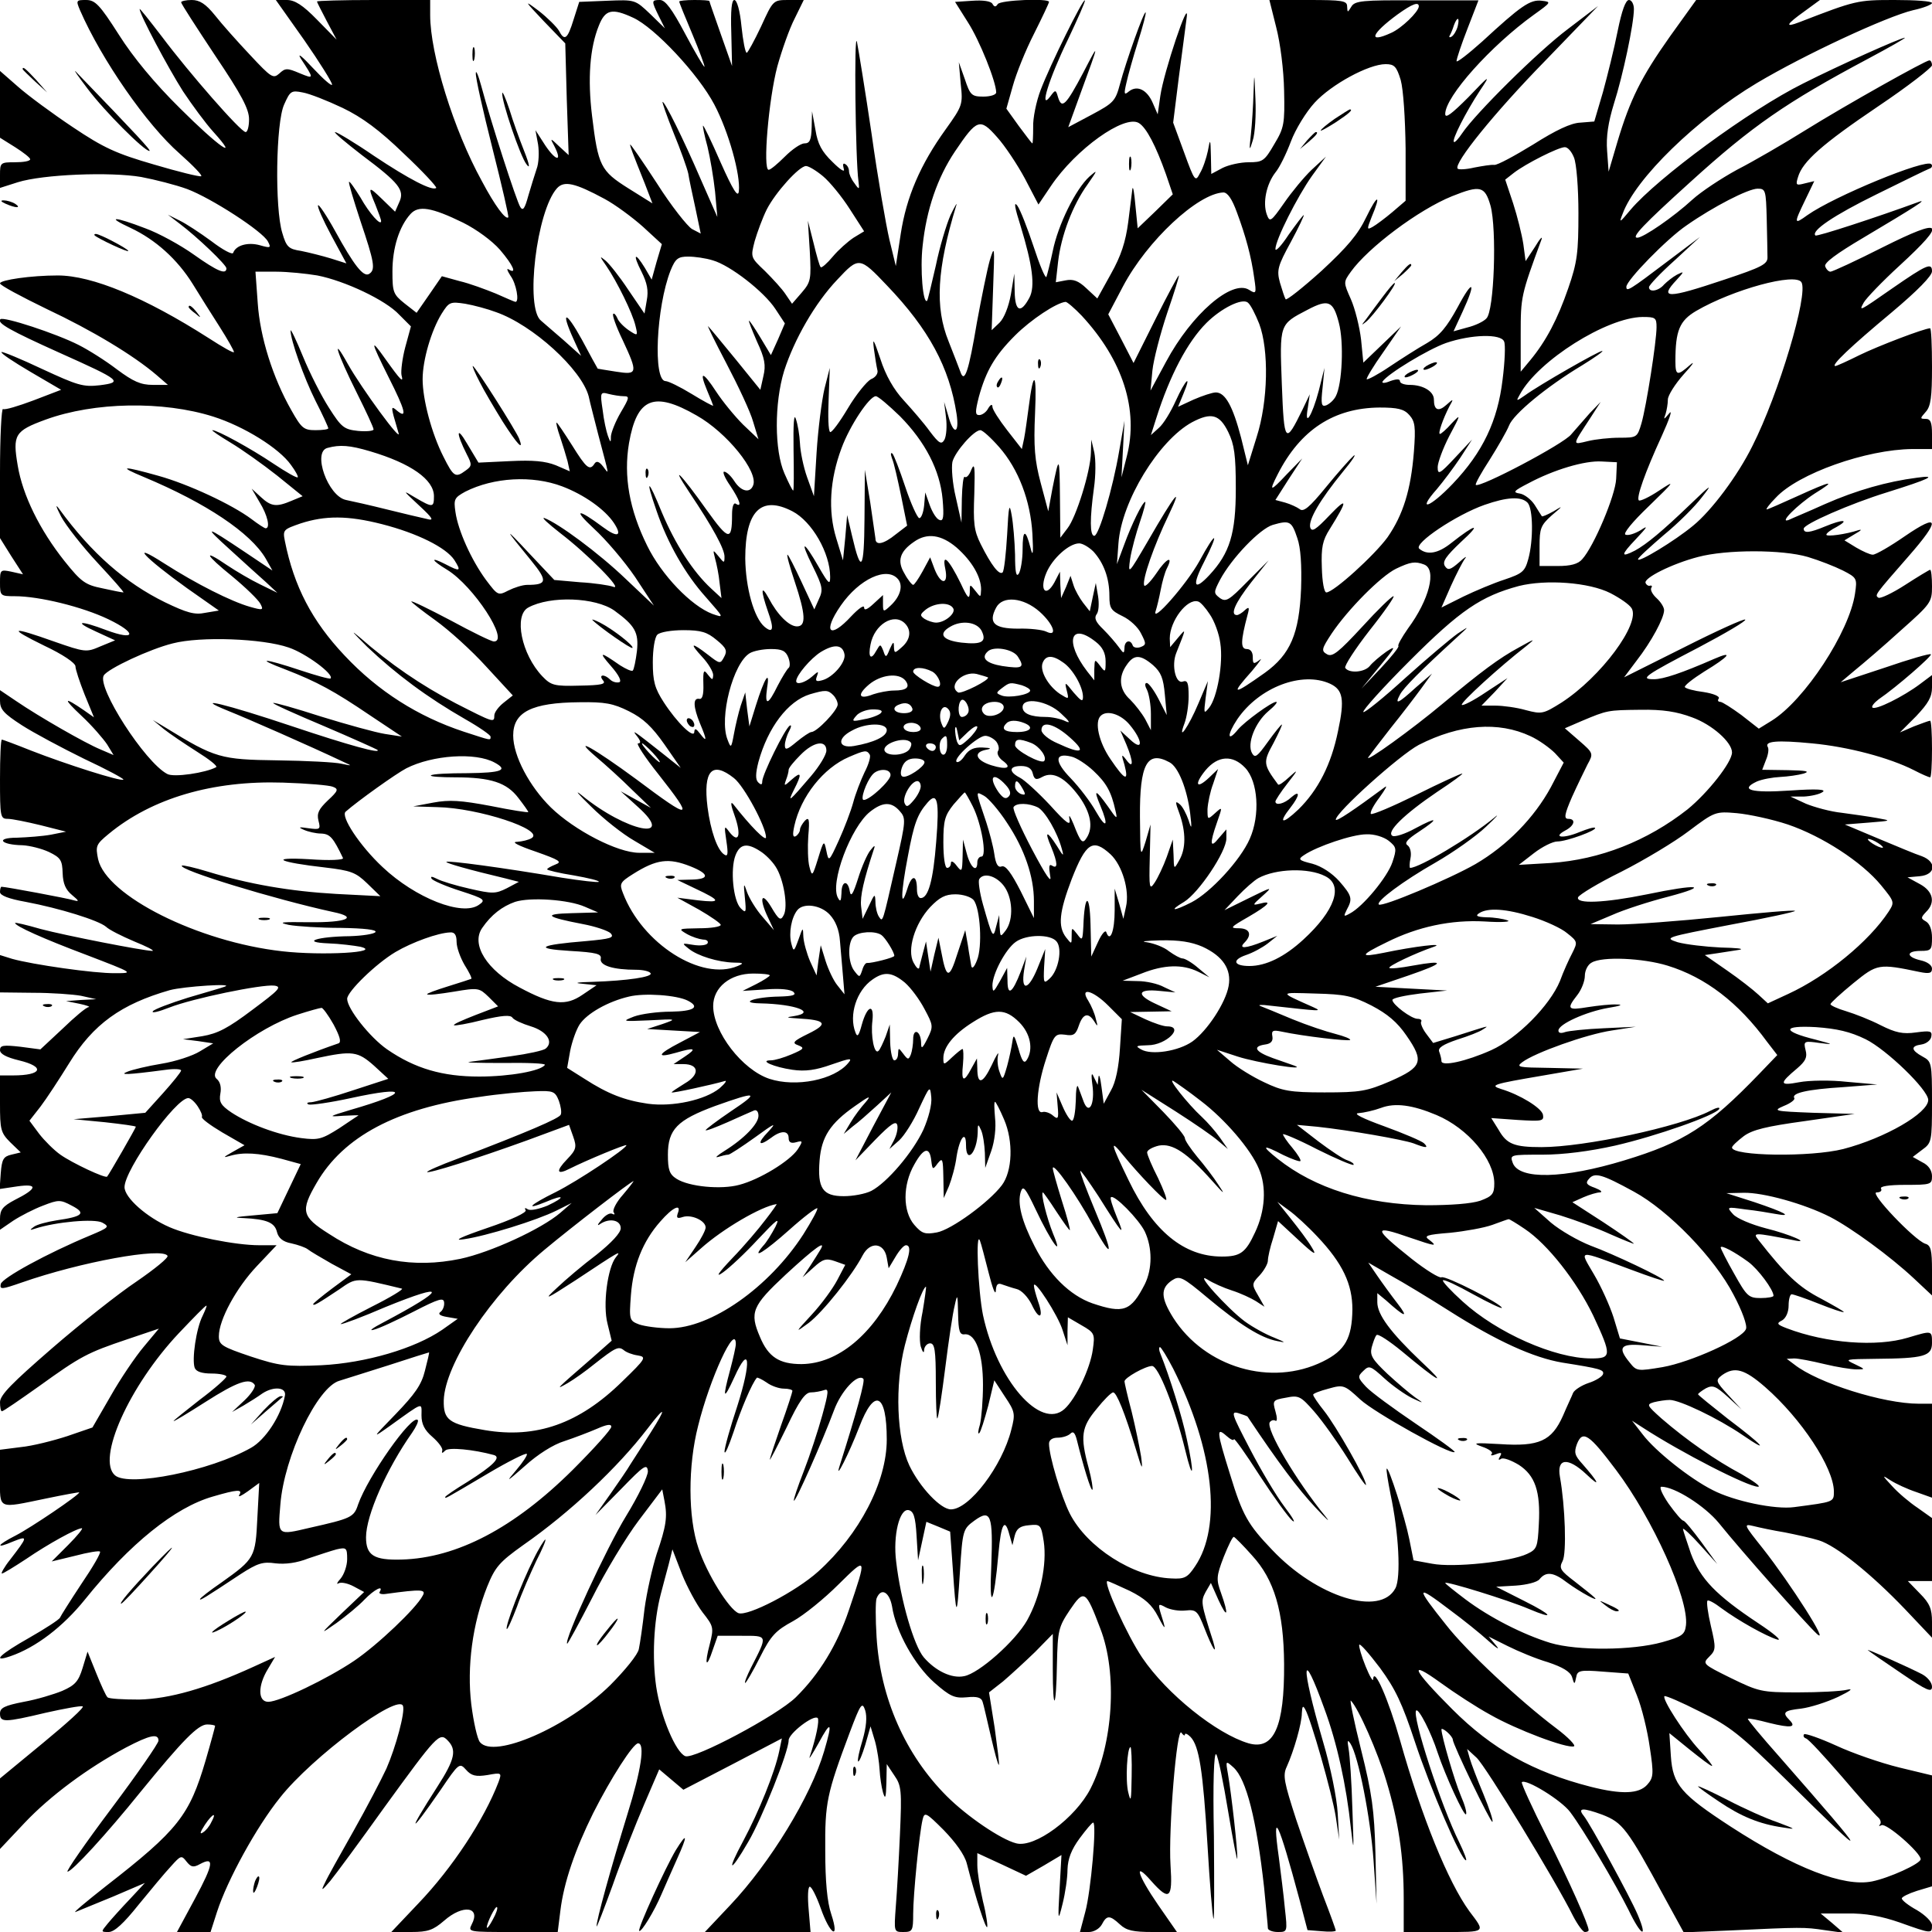<?xml version="1.0" standalone="no"?>
<!DOCTYPE svg PUBLIC "-//W3C//DTD SVG 20010904//EN"
 "http://www.w3.org/TR/2001/REC-SVG-20010904/DTD/svg10.dtd">
<svg version="1.0" xmlns="http://www.w3.org/2000/svg"
 width="512pt" height="512pt" viewBox="0 0 512 512"
 preserveAspectRatio="xMidYMid meet">
<g transform="translate(0,512) scale(0.1,-0.1)"
fill="#000000" stroke="none">
<path d="M212 5093 c57 -131 177 -304 264 -380 36 -32 62 -59 57 -60 -4 -2
-61 12 -125 31 -100 29 -133 44 -215 99 -54 36 -119 84 -145 107 l-48 42 0
-89 0 -88 40 -25 c22 -14 40 -28 40 -32 0 -5 -18 -8 -40 -8 -39 0 -40 -1 -40
-34 l0 -34 47 15 c67 21 245 28 327 14 37 -7 92 -21 122 -32 64 -24 200 -112
214 -139 9 -17 7 -18 -21 -10 -32 9 -64 0 -71 -20 -2 -6 -28 8 -58 31 -30 22
-68 47 -85 55 l-30 15 30 -23 c48 -36 125 -110 125 -119 0 -18 -24 -8 -86 36
-35 25 -93 57 -129 70 -83 32 -106 32 -39 1 66 -31 124 -83 165 -149 18 -29
49 -79 71 -113 21 -33 38 -63 38 -67 0 -4 -30 13 -67 37 -169 108 -309 166
-400 166 -71 0 -153 -12 -153 -21 0 -5 56 -35 124 -68 119 -56 229 -122 291
-175 l30 -26 -40 0 c-32 0 -52 9 -95 41 -30 23 -76 52 -102 65 -59 30 -199 76
-207 68 -10 -10 26 -30 157 -89 163 -73 169 -78 106 -86 -44 -5 -59 0 -152 43
-57 27 -106 47 -108 45 -3 -3 32 -26 76 -52 l82 -48 -73 -28 c-40 -15 -76 -26
-81 -23 -4 3 -8 -73 -8 -168 l0 -174 30 -48 31 -48 -31 7 c-29 6 -30 5 -30
-29 0 -35 1 -36 39 -36 65 0 179 -28 248 -61 77 -37 73 -58 -5 -29 -71 27 -89
24 -27 -4 l50 -23 -39 -16 c-37 -16 -40 -16 -123 13 -115 41 -124 37 -26 -11
49 -23 83 -46 83 -55 0 -8 11 -41 24 -74 l25 -61 -27 19 c-54 37 -56 32 -6
-15 28 -26 58 -61 68 -76 l17 -28 -35 15 c-41 17 -163 87 -223 128 l-43 29 0
-28 c0 -23 10 -34 58 -65 31 -20 106 -60 165 -89 60 -28 106 -53 104 -55 -6
-6 -153 41 -245 77 -40 16 -75 29 -77 29 -3 0 -5 -47 -5 -105 0 -99 1 -105 20
-105 12 0 51 -8 88 -17 l67 -17 -40 -8 c-22 -4 -62 -7 -90 -8 -58 0 -44 -19
15 -20 19 -1 51 -9 70 -18 31 -15 35 -22 36 -56 1 -28 8 -44 25 -58 18 -15 20
-18 5 -14 -15 5 -181 36 -192 36 -2 0 -4 -6 -4 -14 0 -9 23 -18 68 -26 90 -17
193 -49 213 -66 8 -8 42 -25 75 -39 32 -13 54 -24 48 -25 -23 0 -232 41 -296
58 -38 11 -68 18 -68 16 0 -8 73 -41 190 -85 125 -48 125 -48 75 -48 -54 -1
-220 23 -273 38 l-32 10 0 -50 0 -49 88 -1 c48 0 105 -4 127 -8 l40 -9 -40 -2
-40 -3 35 -7 c19 -4 30 -8 25 -9 -6 0 -37 -26 -69 -57 l-59 -55 -53 7 c-45 5
-54 4 -54 -9 0 -10 17 -19 50 -27 71 -17 62 -40 -16 -40 l-34 0 0 -75 c0 -68
2 -77 27 -102 l28 -27 -25 -6 c-21 -5 -25 -12 -28 -49 l-3 -42 47 7 c56 8 53
-6 -7 -36 -32 -17 -39 -26 -39 -50 l0 -29 35 24 c20 13 55 31 79 40 41 16 46
16 76 0 39 -20 30 -29 -40 -39 -25 -4 -52 -11 -60 -17 -12 -9 -12 -10 3 -5 55
18 157 27 178 16 20 -11 18 -13 -32 -34 -113 -47 -234 -113 -237 -129 -3 -15
3 -14 55 4 157 55 373 94 387 71 3 -5 -34 -35 -82 -68 -48 -32 -149 -112 -224
-177 -106 -92 -138 -124 -138 -143 0 -13 2 -24 5 -24 4 0 47 30 98 66 111 80
128 89 235 125 l83 28 -40 -48 c-22 -26 -62 -85 -88 -131 l-48 -83 -67 -23
c-37 -12 -92 -26 -123 -29 l-55 -7 0 -74 c0 -86 -8 -82 123 -55 48 10 87 17
87 16 0 -7 -129 -94 -168 -114 -51 -26 -56 -37 -7 -16 40 16 39 13 -8 -48 -16
-20 -25 -37 -22 -37 4 0 33 18 65 39 57 39 133 81 147 81 4 0 -12 -20 -36 -44
l-44 -44 62 15 c34 9 64 14 66 11 3 -3 -19 -41 -49 -85 -29 -44 -55 -85 -57
-90 -2 -5 -39 -29 -81 -53 -78 -44 -102 -67 -50 -49 67 23 139 78 197 150 119
148 238 244 339 273 65 19 80 20 70 4 -4 -7 6 -2 23 10 l30 22 -5 -93 c-5
-104 -7 -108 -94 -170 -32 -22 -58 -42 -58 -45 0 -4 12 3 107 66 45 29 59 34
93 29 26 -3 57 1 87 13 27 9 60 20 75 24 26 6 28 4 28 -26 0 -17 -8 -40 -17
-51 -10 -11 -12 -17 -6 -13 7 4 25 0 40 -8 l28 -15 -60 -57 c-59 -57 -59 -57
-13 -25 25 18 59 46 74 62 26 27 52 40 40 20 -3 -4 5 -7 17 -5 95 13 107 12
97 -5 -17 -33 -119 -130 -181 -172 -71 -48 -198 -109 -228 -109 -28 0 -28 43
-1 87 l19 32 -57 -26 c-127 -58 -223 -85 -303 -87 -43 0 -80 2 -84 6 -4 3 -17
32 -30 64 l-23 57 -13 -43 c-11 -36 -20 -46 -54 -61 -22 -9 -68 -23 -102 -29
-51 -10 -63 -16 -63 -31 0 -24 12 -24 121 2 49 11 93 19 98 17 6 -2 -42 -45
-105 -97 l-114 -94 0 -94 0 -93 65 69 c68 72 168 146 269 200 63 33 86 38 86
18 0 -7 -56 -88 -125 -180 -69 -92 -121 -167 -116 -167 12 0 103 99 194 212
111 136 152 178 176 178 11 0 21 -2 21 -4 0 -2 -11 -43 -25 -91 -43 -146 -72
-184 -265 -334 -52 -41 -88 -71 -80 -68 8 3 53 22 100 41 l84 36 -40 -43 c-22
-23 -48 -52 -58 -64 -19 -23 -19 -23 2 -23 15 0 40 23 79 72 32 39 70 85 86
102 26 29 28 30 41 13 12 -15 18 -17 36 -7 39 21 36 0 -13 -91 l-48 -89 45 0
44 0 17 53 c28 86 105 226 167 303 85 108 314 278 326 243 6 -16 -19 -109 -44
-166 -13 -28 -52 -103 -87 -165 -35 -62 -70 -124 -76 -138 -11 -22 -9 -22 14
5 14 17 79 105 144 196 138 190 146 199 167 177 25 -25 20 -50 -27 -123 -81
-126 -76 -131 9 -8 48 71 50 72 67 53 14 -16 26 -19 57 -14 38 7 38 6 29 -19
-38 -99 -122 -227 -212 -321 l-72 -76 53 0 c44 0 58 5 87 30 50 44 98 37 73
-10 -10 -20 -8 -20 108 -20 l120 0 7 56 c9 75 39 162 87 259 47 93 106 185
119 185 19 0 8 -72 -28 -187 -44 -143 -83 -284 -82 -298 0 -5 19 44 43 110 23
66 61 162 83 213 l40 93 32 -27 32 -27 131 68 130 68 -7 -34 c-12 -57 -54
-160 -95 -237 -46 -85 -36 -88 13 -3 36 61 107 239 107 269 0 18 66 69 77 59
5 -6 -4 -51 -21 -102 -4 -11 6 5 23 35 34 63 38 57 15 -21 -35 -119 -143 -296
-249 -408 l-67 -71 140 0 140 0 -5 60 c-3 33 -2 60 3 60 5 0 18 -26 29 -57 25
-71 51 -86 28 -16 -11 32 -16 88 -16 168 -1 128 4 151 65 314 29 77 33 82 41
58 5 -17 3 -43 -7 -78 -9 -29 -14 -54 -12 -57 3 -2 11 18 19 44 l14 49 12 -40
c6 -22 11 -56 12 -75 1 -19 5 -46 9 -60 6 -20 8 -15 9 25 l1 50 20 -30 c19
-27 20 -41 15 -155 -3 -69 -8 -155 -11 -192 -5 -68 -5 -68 20 -68 24 0 26 3
26 48 0 50 16 212 25 250 5 21 9 19 56 -28 31 -32 55 -65 61 -88 25 -97 50
-173 54 -169 2 2 -2 33 -11 68 -8 35 -15 78 -15 96 l0 32 65 -30 64 -30 47 27
47 28 -5 -90 c-5 -86 -4 -88 8 -39 7 28 13 68 13 91 1 28 10 52 32 82 17 23
33 42 36 42 10 0 -6 -183 -21 -237 l-14 -53 24 0 c13 0 28 9 34 20 13 25 21
25 48 0 17 -16 35 -20 86 -20 l65 0 -50 72 c-55 80 -66 118 -18 63 48 -54 57
-47 51 42 -6 94 17 371 29 351 5 -7 9 -9 9 -5 0 5 7 2 15 -6 23 -24 33 -89 45
-287 6 -102 13 -189 16 -195 2 -5 2 93 1 218 -3 144 0 224 6 218 5 -5 19 -74
32 -153 13 -78 24 -134 24 -123 1 22 -15 167 -25 225 -6 34 -6 35 15 16 34
-31 61 -138 81 -318 5 -54 10 -102 10 -108 0 -5 12 -10 26 -10 26 0 26 0 19
63 -3 34 -11 95 -16 135 -19 134 -1 96 55 -113 l21 -80 38 -3 c20 -2 37 -1 37
2 0 2 -15 44 -34 93 -18 48 -50 139 -71 201 -32 99 -36 117 -25 140 19 42 40
115 40 142 1 19 3 21 9 10 15 -26 71 -222 81 -285 l9 -60 -4 70 c-2 39 -19
123 -39 190 -60 207 -57 255 4 86 33 -89 58 -202 70 -316 8 -69 8 -62 4 50 -2
72 -7 144 -10 160 -4 23 -3 26 5 14 21 -33 53 -197 61 -309 l8 -115 -3 135
c-3 113 -9 157 -38 273 -19 76 -31 135 -27 130 20 -20 71 -136 94 -213 32
-106 46 -199 46 -312 l0 -88 106 0 c114 0 111 -2 68 55 -56 77 -126 248 -184
454 -30 106 -69 196 -71 161 0 -8 -9 7 -20 34 -11 27 -18 52 -17 57 2 5 26
-23 55 -61 41 -56 59 -94 93 -197 40 -121 122 -313 135 -313 3 0 -5 21 -18 48
-48 96 -126 336 -114 349 7 6 40 -59 57 -112 20 -60 70 -169 75 -163 3 3 -3
25 -14 50 -16 38 -51 157 -51 175 0 3 7 0 15 -7 8 -7 15 -16 15 -20 0 -13 101
-222 105 -218 3 2 -8 35 -24 74 -16 38 -32 80 -36 94 l-7 25 25 -23 c24 -22
210 -327 256 -420 12 -23 26 -42 31 -42 6 0 10 2 10 5 0 14 -50 127 -111 248
-39 77 -68 141 -66 144 11 10 105 -48 128 -79 35 -46 121 -192 155 -260 33
-69 52 -78 24 -12 -21 49 -126 241 -143 262 -17 21 -3 22 49 3 54 -21 66 -36
165 -219 l51 -93 121 5 c192 9 199 9 252 1 l50 -7 -30 26 -30 25 70 0 c49 1
91 -7 140 -24 84 -30 85 -30 85 -7 0 9 -18 27 -40 40 -22 12 -40 26 -40 31 0
4 18 13 40 20 l40 12 0 147 0 147 -87 21 c-49 12 -124 38 -167 58 -44 20 -82
33 -85 30 -3 -4 -1 -9 5 -11 7 -2 49 -48 95 -101 45 -53 89 -102 96 -108 7 -6
9 -15 5 -19 -4 -5 -2 -5 4 -2 13 7 104 -73 104 -90 0 -12 -84 -50 -129 -59
-75 -15 -204 35 -374 145 -132 86 -154 111 -159 187 l-4 61 53 -43 c30 -24 56
-44 60 -44 3 0 -12 19 -34 43 -40 43 -99 135 -92 142 3 2 45 -16 94 -41 80
-39 106 -60 230 -182 229 -226 227 -219 -19 62 -48 54 -86 100 -84 101 2 2 27
-3 57 -11 57 -14 73 -12 53 8 -20 20 -14 25 31 30 24 3 68 17 98 31 33 16 42
23 24 19 -16 -4 -75 -7 -131 -7 -96 0 -103 2 -177 38 -75 37 -76 38 -57 57 17
17 18 22 4 81 -8 34 -12 64 -9 67 2 3 19 -6 37 -20 45 -33 118 -74 148 -83 14
-4 -9 16 -50 43 -113 75 -154 118 -179 185 -11 33 -21 62 -21 65 0 4 21 -15
46 -43 l45 -50 -42 58 c-23 31 -44 57 -48 57 -4 0 -21 20 -39 45 -17 25 -26
45 -19 45 35 0 115 -51 152 -96 62 -77 230 -266 260 -294 36 -33 -69 132 -143
226 -51 64 -52 66 -26 60 16 -4 53 -12 84 -17 30 -6 71 -15 90 -21 46 -14 139
-89 228 -182 l72 -76 0 42 c0 34 -6 49 -32 75 l-32 33 32 0 32 0 0 84 0 83
-38 27 c-21 14 -52 40 -68 58 -27 29 -27 30 -4 15 14 -9 44 -23 68 -31 l42
-15 0 124 0 125 -35 0 c-94 0 -268 55 -330 104 l-20 15 20 1 c11 0 47 -7 80
-15 33 -8 71 -14 85 -14 24 0 24 0 -5 14 -28 13 -25 13 56 14 128 1 149 7 149
42 0 34 0 33 -64 14 -83 -25 -216 -15 -321 25 -26 10 -28 13 -12 21 10 6 17
22 17 39 0 17 4 30 8 30 5 0 37 -11 72 -25 35 -14 65 -24 66 -22 2 1 -26 17
-61 36 -58 30 -93 63 -165 155 -16 20 -12 20 90 0 55 -12 -6 15 -71 31 -38 10
-76 26 -86 37 -18 20 -17 20 32 13 28 -3 64 -9 80 -12 49 -9 25 4 -55 31 l-75
24 46 1 c52 1 160 -29 229 -64 56 -29 159 -104 222 -163 l48 -45 0 66 c0 54
-3 67 -18 71 -29 10 -149 136 -129 136 10 0 15 4 12 10 -4 6 20 10 64 10 68 0
71 1 71 23 0 15 -9 29 -26 37 l-25 14 25 19 c25 18 26 22 26 126 0 105 -1 108
-25 121 -31 17 -32 28 -3 32 13 2 24 11 26 20 3 16 -2 17 -40 12 -35 -5 -54
-1 -94 19 -27 14 -68 30 -91 37 -24 7 -43 16 -42 19 0 3 27 28 60 55 64 52 67
53 177 30 25 -5 32 -3 32 9 0 9 -12 18 -30 22 -39 9 -39 25 0 25 28 0 30 3 30
35 0 21 -6 37 -16 43 -14 8 -14 10 0 25 26 25 19 55 -16 74 l-33 18 33 3 c42
4 45 38 5 53 -16 5 -68 27 -116 47 l-88 37 63 5 c61 5 62 5 23 12 -22 4 -64
10 -94 14 -30 3 -73 15 -95 24 l-41 19 35 0 c19 1 42 6 50 12 11 7 -14 9 -86
4 -104 -7 -135 2 -88 24 14 6 42 11 62 12 20 1 48 5 62 9 18 6 7 8 -42 9 l-68
1 10 26 c6 14 8 29 5 34 -10 16 24 19 117 10 96 -9 205 -38 270 -71 21 -11 40
-19 43 -19 3 0 5 34 5 75 0 41 -2 75 -5 75 -3 0 -22 -7 -43 -15 l-37 -16 43
43 c32 34 42 51 42 76 l0 33 -32 -24 c-44 -33 -118 -70 -126 -62 -3 3 5 13 17
22 47 32 142 115 138 119 -2 3 -57 -13 -121 -35 l-118 -39 38 32 c21 17 76 64
121 105 80 71 83 75 83 117 0 24 -2 44 -5 44 -2 0 -32 -18 -66 -40 -34 -22
-66 -37 -71 -34 -10 7 -11 6 80 110 85 97 82 116 -10 53 -39 -27 -77 -49 -85
-49 -7 0 -27 9 -44 19 l-31 19 28 17 c16 9 20 13 9 10 -33 -11 -85 -18 -85
-12 0 4 12 13 28 21 35 20 15 20 -31 1 -41 -17 -57 -19 -57 -6 0 12 123 66
220 96 115 36 137 47 80 39 -78 -10 -160 -33 -244 -70 -44 -20 -88 -38 -96
-42 -27 -10 23 40 69 70 60 37 46 35 -46 -7 -42 -19 -78 -35 -81 -35 -3 0 7
14 24 31 59 64 240 128 362 129 l52 0 0 40 c0 31 -4 40 -17 40 -15 0 -15 1 0
18 14 15 17 40 17 120 0 56 -2 102 -5 102 -15 0 -138 -47 -187 -71 -32 -16
-61 -29 -64 -29 -14 0 41 52 149 142 69 58 107 97 107 109 0 24 -14 18 -105
-45 -89 -62 -89 -62 -76 -38 6 11 49 56 96 99 126 116 115 128 -45 48 -71 -36
-134 -65 -139 -65 -5 0 -11 6 -14 14 -4 9 30 34 101 76 138 82 172 104 147 95
-109 -40 -271 -93 -274 -89 -12 12 48 53 162 109 71 35 134 66 140 68 7 2 9 8
5 12 -14 15 -257 -85 -328 -135 -36 -26 -37 -24 -6 40 l24 50 -25 -6 c-23 -6
-25 -5 -18 17 12 41 64 87 212 187 79 53 143 103 143 109 0 7 -3 13 -7 13 -10
0 -219 -117 -330 -186 -56 -35 -137 -82 -180 -104 -42 -23 -95 -58 -118 -79
-50 -46 -130 -101 -146 -101 -17 0 16 35 141 148 163 148 254 211 470 326 58
31 102 56 98 56 -11 0 -176 -74 -269 -121 -143 -71 -387 -251 -458 -335 -29
-35 -31 -36 -21 -11 34 94 197 252 356 347 126 75 343 176 414 193 28 6 50 15
50 19 0 5 -44 8 -99 8 -99 0 -103 -1 -253 -59 -39 -15 -35 -6 14 29 l41 30
-164 0 -164 0 -69 -96 c-77 -109 -106 -167 -140 -281 l-23 -78 -4 55 c-3 38 3
76 18 125 24 75 53 212 53 251 0 13 -6 24 -13 24 -9 0 -19 -28 -30 -82 -9 -46
-27 -118 -39 -162 l-23 -78 -37 -3 c-25 -1 -65 -20 -125 -58 -49 -30 -95 -55
-103 -54 -8 1 -32 -3 -53 -7 -21 -5 -41 -6 -44 -3 -12 13 98 149 232 286 l140
145 -80 -61 c-80 -60 -245 -224 -280 -276 -10 -15 -20 -26 -22 -23 -6 5 31 78
69 136 29 43 27 43 -31 -18 -44 -44 -61 -57 -61 -44 0 46 121 181 235 263 46
33 47 34 21 37 -31 4 -56 -14 -158 -108 -38 -34 -68 -57 -68 -52 0 6 13 45 29
86 l29 75 -164 0 c-144 1 -164 -1 -173 -17 -10 -16 -10 -16 -11 1 0 15 -12 17
-103 17 l-103 0 18 -72 c11 -42 20 -114 21 -168 2 -88 0 -99 -26 -142 -26 -45
-31 -48 -68 -48 -22 0 -53 -7 -69 -15 l-30 -16 -1 48 c-1 46 -2 47 -8 13 -4
-19 -13 -46 -21 -59 -12 -24 -14 -22 -42 55 l-29 79 15 120 c9 66 18 138 21
160 7 56 -61 -146 -70 -209 l-7 -49 -13 30 c-15 35 -41 48 -63 31 -13 -11 -14
-8 -7 22 4 19 18 69 31 110 13 41 22 76 20 77 -4 5 -52 -130 -68 -190 -12 -45
-17 -50 -75 -81 l-62 -33 33 91 c50 136 50 137 7 54 -46 -87 -57 -98 -67 -66
-6 21 -7 21 -21 2 -30 -39 -3 48 47 151 26 55 47 102 45 104 -5 5 -92 -171
-117 -237 -12 -31 -21 -76 -20 -99 0 -24 -1 -43 -2 -43 -2 0 -17 21 -36 46
l-33 46 17 60 c9 33 34 95 56 138 22 44 40 82 40 85 0 10 -129 5 -136 -6 -5
-8 -9 -8 -14 1 -4 7 -25 10 -53 8 l-46 -3 34 -54 c31 -48 75 -158 75 -186 0
-6 -15 -11 -34 -11 -31 0 -35 4 -49 46 l-16 45 5 -57 c6 -55 5 -58 -40 -121
-67 -93 -104 -179 -119 -277 l-13 -85 -17 70 c-9 39 -31 164 -47 279 -17 115
-35 225 -39 245 -8 34 -4 -313 4 -369 3 -23 2 -24 -11 -5 -8 10 -14 24 -14 31
0 7 -4 16 -10 19 -6 4 -7 -1 -4 -12 4 -11 -8 -4 -30 18 -28 27 -39 47 -45 85
l-9 49 -1 -42 c-1 -34 -5 -43 -19 -43 -10 0 -33 -16 -52 -35 -19 -19 -38 -35
-43 -35 -16 0 0 187 23 274 12 43 32 100 46 127 l24 49 -40 0 c-41 0 -41 0
-73 -70 -18 -38 -35 -69 -38 -70 -4 0 -10 32 -14 70 -4 42 -12 70 -19 70 -7 0
-10 -27 -8 -87 l2 -88 -30 85 c-16 46 -30 85 -30 87 0 2 -18 3 -40 3 -22 0
-40 -2 -40 -4 0 -3 16 -42 35 -87 19 -45 33 -84 32 -86 -2 -1 -25 38 -51 87
-35 66 -53 90 -67 90 -23 0 -23 -2 -3 -43 l16 -32 -39 38 c-40 38 -40 38 -114
35 l-74 -3 -15 -47 c-16 -52 -24 -58 -39 -29 -6 10 -30 34 -53 52 -40 30 -40
29 13 -27 l57 -59 4 -148 5 -148 -25 23 c-24 23 -25 23 -13 1 24 -47 1 -39
-30 11 l-20 31 7 -38 c3 -20 2 -50 -4 -65 -5 -15 -15 -47 -22 -71 -9 -33 -14
-41 -21 -30 -10 15 -79 229 -103 319 -8 30 -15 46 -15 36 -1 -11 19 -100 44
-199 25 -99 44 -181 42 -183 -7 -7 -35 30 -70 96 -75 136 -137 337 -137 440
l0 40 -150 0 c-82 0 -150 -2 -150 -4 0 -2 12 -25 26 -52 l26 -49 -52 53 c-38
39 -59 52 -80 52 l-29 0 75 -106 c41 -59 74 -112 74 -118 0 -6 -23 14 -51 44
-28 30 -42 42 -32 25 36 -55 36 -55 -3 -39 -33 14 -38 14 -54 -1 -16 -14 -21
-11 -77 49 -33 35 -75 82 -93 105 -25 31 -41 41 -62 41 -15 0 -28 -3 -28 -6 0
-4 41 -67 90 -141 70 -104 90 -142 90 -169 0 -19 -4 -34 -9 -34 -13 0 -150
157 -222 253 -33 43 -59 76 -59 73 0 -14 75 -155 115 -218 24 -36 60 -85 80
-107 74 -82 12 -38 -88 62 -67 66 -124 135 -162 195 -51 80 -63 92 -87 92 -26
0 -27 -1 -16 -27z m3548 10 c-1 -15 -46 -58 -73 -70 -63 -29 -54 -3 17 49 39
28 56 34 56 21z m-2082 -30 c57 -26 173 -150 215 -230 38 -72 70 -187 65 -230
-2 -18 -15 2 -48 76 -24 55 -45 99 -47 98 -1 -2 4 -27 12 -56 7 -29 16 -82 20
-119 l6 -67 -44 100 c-47 109 -95 205 -101 205 -2 0 11 -37 29 -82 19 -46 36
-94 39 -108 2 -14 11 -55 19 -92 l14 -67 -23 12 c-12 7 -55 61 -93 121 -39 60
-71 106 -71 103 0 -6 5 -19 39 -104 l20 -52 -64 40 c-73 46 -80 59 -96 192
-12 98 -6 180 18 239 17 43 35 47 91 21z m2185 -23 c-3 -11 -10 -23 -16 -27
-5 -3 -8 -2 -5 3 3 5 8 17 11 27 9 24 16 22 10 -3z m-151 -142 c7 -25 12 -102
13 -182 l0 -138 -35 -30 c-19 -16 -43 -34 -52 -39 -16 -9 -16 -7 -3 26 26 61
16 62 -14 0 -22 -46 -50 -79 -119 -143 -50 -45 -93 -79 -95 -75 -3 5 -9 24
-15 44 -9 33 -6 44 29 108 21 39 36 71 34 71 -2 0 -20 -24 -40 -52 -19 -29
-35 -46 -35 -38 0 24 58 139 97 194 l37 51 -38 -35 c-20 -19 -53 -59 -73 -88
-35 -50 -38 -52 -46 -30 -11 31 -1 80 23 111 11 13 29 50 41 82 12 32 40 78
63 103 44 48 143 102 188 102 23 0 29 -6 40 -42z m-2804 -74 c52 -25 98 -59
162 -121 50 -47 88 -88 86 -91 -10 -9 -72 23 -165 85 -51 35 -98 63 -103 63
-5 0 27 -27 71 -61 99 -74 114 -93 99 -125 l-11 -25 -34 33 c-37 36 -39 35
-18 -15 8 -20 15 -39 15 -43 0 -14 -31 20 -55 63 -15 24 -28 43 -30 41 -2 -2
12 -48 30 -103 37 -110 41 -130 23 -141 -15 -9 -40 23 -90 114 -22 40 -43 71
-45 68 -3 -3 13 -39 35 -80 l40 -74 -41 13 c-23 7 -59 16 -79 20 -33 5 -39 10
-50 48 -20 65 -17 292 5 340 16 36 19 38 49 32 18 -3 66 -22 106 -41z m1808
-187 l36 -69 33 49 c66 98 195 190 233 167 20 -12 45 -60 72 -136 l18 -53 -46
-45 -47 -45 -6 60 c-3 33 -6 53 -8 45 -1 -8 -6 -48 -11 -88 -7 -53 -19 -90
-46 -138 l-36 -65 -29 27 c-21 20 -35 25 -55 21 l-26 -5 6 54 c8 70 39 151 78
205 27 39 28 41 5 21 -37 -34 -83 -128 -97 -197 -7 -33 -15 -64 -17 -69 -3 -4
-18 32 -34 81 -16 48 -35 97 -43 108 -10 13 -7 -5 9 -55 31 -102 39 -159 23
-189 -23 -43 -38 -37 -39 16 l-1 48 -9 -55 c-6 -33 -18 -63 -30 -75 l-21 -20
4 115 c4 108 4 112 -9 70 -7 -25 -22 -99 -34 -164 -22 -131 -33 -164 -44 -131
-4 11 -18 47 -31 80 -37 91 -31 192 20 360 4 11 -3 0 -15 -25 -11 -25 -29 -85
-39 -134 -11 -48 -21 -90 -23 -93 -11 -10 -19 84 -12 145 10 96 39 181 86 251
58 86 66 89 111 38 21 -23 54 -73 74 -110z m1455 56 c7 -16 12 -82 12 -148 0
-104 -3 -130 -27 -199 -28 -81 -58 -139 -101 -191 l-25 -30 0 100 c0 99 1 103
55 250 4 11 -4 3 -17 -19 l-25 -38 -6 45 c-4 26 -16 74 -27 108 l-21 63 23 18
c31 24 118 68 135 68 8 0 18 -12 24 -27z m-1990 -50 c18 -15 50 -54 71 -87
l38 -59 -28 -17 c-15 -10 -40 -32 -55 -50 -15 -18 -30 -31 -32 -28 -3 2 -11
31 -19 64 l-15 59 5 -80 c4 -75 3 -82 -21 -110 l-26 -30 -17 25 c-9 14 -34 41
-55 62 -38 36 -38 36 -27 79 7 24 21 62 32 84 23 45 86 115 104 115 7 0 27
-12 45 -27z m-579 -60 c28 -15 74 -49 102 -74 l50 -46 -14 -47 -13 -47 -18 31
c-27 44 -33 37 -9 -10 15 -30 19 -50 14 -76 l-6 -35 -43 63 c-23 35 -51 70
-61 78 -16 13 -15 11 3 -15 28 -41 69 -124 77 -158 7 -28 6 -28 -18 -12 -13 9
-27 23 -30 32 -4 9 -9 14 -11 11 -3 -3 8 -34 25 -69 41 -88 40 -93 -17 -84
-27 4 -49 8 -49 8 -1 1 -20 36 -42 77 -43 78 -57 78 -22 1 l20 -44 -47 42
c-27 23 -53 46 -59 51 -43 33 -12 291 42 351 19 21 48 14 126 -28z m2348 -18
c17 -62 10 -280 -11 -299 -7 -8 -30 -19 -51 -24 l-36 -10 24 52 c37 80 28 89
-13 12 -29 -53 -47 -75 -81 -95 -25 -14 -70 -43 -100 -63 -31 -21 -58 -35 -60
-33 -2 2 17 34 44 72 l47 68 -50 -48 -50 -48 -6 61 c-4 34 -16 82 -27 107 -20
45 -20 45 0 73 46 64 179 164 268 200 75 30 87 27 102 -25z m732 -35 c1 -44 2
-90 2 -101 1 -19 -15 -27 -114 -60 -152 -51 -174 -51 -127 -1 21 23 21 24 1
14 -11 -6 -26 -18 -34 -26 -14 -17 -40 -22 -40 -7 0 5 30 37 68 71 l67 62 -85
-64 c-103 -78 -110 -82 -110 -68 0 17 108 128 160 163 70 49 163 97 188 97 21
0 22 -4 24 -80z m-1404 17 c23 -62 38 -116 46 -175 6 -40 5 -42 -14 -30 -45
28 -152 -64 -220 -191 l-41 -76 5 53 c3 29 21 98 39 152 19 55 33 100 31 100
-2 0 -30 -52 -62 -116 l-58 -116 -33 64 -34 65 39 74 c64 121 198 246 266 249
11 0 23 -17 36 -53z m-2051 -27 c36 -18 77 -48 98 -72 35 -41 46 -66 23 -52
-6 4 -4 -3 5 -17 15 -20 24 -69 13 -69 -2 0 -25 10 -52 22 -27 11 -70 27 -96
33 l-47 13 -33 -48 -34 -49 -32 25 c-30 24 -32 30 -32 85 0 62 18 119 48 152
21 23 55 18 139 -23z m662 -100 c46 -13 136 -83 166 -129 l25 -38 -18 -42 -19
-42 -27 45 c-15 25 -29 46 -31 46 -2 0 8 -25 21 -55 21 -45 24 -63 17 -92 l-8
-36 -64 79 c-36 44 -69 84 -74 89 -5 6 17 -39 48 -98 31 -59 64 -129 71 -155
l14 -46 -41 39 c-22 22 -54 61 -71 87 -36 55 -46 56 -24 3 9 -21 16 -39 16
-40 0 -2 -26 12 -57 31 -31 19 -62 34 -69 34 -34 0 -25 196 13 293 13 32 20
37 47 37 17 0 46 -4 65 -10z m462 -67 c111 -116 165 -217 184 -340 8 -53 -8
-57 -22 -5 l-11 37 5 -41 c3 -23 1 -49 -4 -59 -8 -14 -14 -11 -39 22 -15 21
-47 58 -69 82 -26 28 -48 66 -62 110 -18 53 -21 58 -17 26 3 -22 7 -47 9 -55
3 -9 -4 -20 -17 -25 -11 -6 -39 -40 -61 -77 -22 -37 -43 -65 -47 -63 -5 3 -6
42 -4 88 l3 82 -14 -55 c-7 -30 -17 -106 -21 -170 l-7 -115 -18 50 c-10 28
-18 68 -19 90 -1 22 -6 51 -11 65 -5 16 -7 -13 -6 -83 1 -59 1 -107 -1 -107
-2 0 -12 20 -23 45 -27 61 -27 187 -1 272 27 84 82 180 141 242 57 61 59 61
132 -16z m-1510 27 c72 -14 181 -65 217 -104 l31 -31 -15 -55 c-8 -30 -12 -64
-10 -74 6 -22 -1 -16 -43 43 -41 58 -39 47 9 -49 44 -87 50 -111 23 -89 -15
13 -16 11 -10 -13 4 -14 10 -34 13 -45 11 -31 -98 118 -134 182 -46 83 -29 29
24 -77 24 -48 44 -91 44 -96 0 -4 -18 -6 -41 -4 -37 4 -44 9 -77 61 -20 31
-51 92 -69 136 -18 44 -33 75 -33 69 0 -25 35 -124 66 -186 19 -37 34 -70 34
-73 0 -3 -15 -5 -34 -5 -31 0 -37 5 -64 53 -49 86 -83 194 -89 284 l-6 83 55
0 c30 0 79 -5 109 -10z m3933 -18 c19 -31 -60 -296 -130 -434 -39 -79 -109
-172 -157 -211 -48 -40 -147 -100 -146 -89 0 4 31 32 68 64 38 31 83 76 101
100 30 38 26 36 -31 -19 -74 -71 -115 -105 -146 -122 -39 -20 -38 -12 2 30 31
33 34 38 13 24 -15 -9 -33 -15 -40 -12 -8 2 17 33 62 76 69 67 71 70 27 41
-27 -18 -51 -29 -54 -26 -7 7 16 73 61 171 20 44 29 71 20 60 -15 -18 -16 -18
-10 -2 3 10 6 27 6 38 0 11 19 41 42 67 24 26 31 37 17 25 -34 -30 -39 -29
-39 10 0 81 11 107 55 133 98 57 263 102 279 76z m-1437 -110 c26 -69 24 -205
-7 -301 l-23 -74 -18 73 c-22 84 -42 120 -67 120 -9 0 -36 -9 -59 -19 l-41
-19 14 34 c23 55 6 39 -20 -18 -13 -29 -33 -62 -45 -72 l-21 -19 14 44 c36
114 83 203 133 253 39 39 95 67 110 54 7 -5 20 -31 30 -56z m-2023 31 c98 -34
227 -152 246 -223 4 -19 16 -64 25 -100 31 -118 30 -108 13 -86 -10 13 -17 15
-22 8 -13 -21 -22 -13 -60 48 -21 33 -39 60 -41 60 -2 0 2 -17 9 -37 7 -21 16
-50 20 -65 l6 -27 -37 16 c-28 11 -60 14 -121 11 l-84 -4 -30 50 c-29 50 -30
29 -1 -28 14 -27 14 -31 -3 -43 -27 -20 -32 -17 -59 37 -31 61 -55 151 -55
205 0 51 23 129 50 173 20 32 23 33 63 27 23 -4 60 -14 81 -22z m1553 -10
c109 -118 151 -249 119 -373 l-14 -55 4 75 4 75 -14 -80 c-17 -100 -54 -225
-66 -225 -12 0 -12 46 -1 126 5 34 5 76 1 95 l-8 34 -1 -35 c-1 -49 -39 -171
-62 -200 l-19 -25 -1 105 c-1 114 -2 115 -20 25 l-11 -60 -20 75 c-16 60 -19
96 -15 185 5 110 -4 118 -17 15 -4 -30 -9 -67 -12 -82 l-6 -28 -39 50 c-21 27
-39 55 -39 62 0 8 -5 6 -11 -4 -5 -10 -16 -18 -24 -18 -11 0 -11 8 -1 48 19
69 42 109 96 163 42 42 110 87 134 89 4 0 24 -17 43 -37z m681 -18 c14 -52 9
-163 -8 -195 -5 -10 -16 -20 -25 -24 -13 -5 -15 2 -10 47 l5 52 -15 -60 c-18
-68 -39 -100 -29 -45 l5 35 -19 -40 c-46 -94 -49 -91 -55 66 -6 161 -7 159 68
198 55 29 68 24 83 -34z m842 -12 c0 -38 -27 -210 -40 -255 -11 -37 -12 -38
-58 -38 -26 0 -64 -4 -84 -9 -42 -10 -42 -13 5 59 l29 45 -29 -30 c-15 -17
-37 -42 -49 -56 -19 -25 -243 -143 -253 -134 -2 3 15 33 37 67 22 35 45 75 51
90 11 30 99 103 194 160 34 21 58 38 53 38 -9 0 -165 -89 -205 -118 -23 -16
-24 -16 -13 3 48 89 230 204 325 205 34 0 37 -2 37 -27z m-404 -38 c4 -8 2
-54 -4 -101 -13 -109 -52 -192 -132 -276 -61 -64 -97 -76 -42 -14 16 19 44 56
62 83 l31 48 -45 -48 c-41 -44 -46 -46 -46 -25 0 12 14 50 31 83 31 58 31 59
6 33 -14 -16 -28 -28 -31 -28 -6 0 8 40 25 73 12 21 11 21 -8 4 -21 -19 -33
-14 -33 14 0 22 -29 39 -64 39 -14 0 -26 4 -26 10 0 6 -9 6 -26 0 -14 -6 -23
-6 -20 -1 13 20 120 85 168 102 67 23 146 25 154 4z m-2333 -145 c16 0 15 -4
-8 -43 -14 -24 -25 -52 -26 -63 0 -18 -1 -18 -8 1 -4 11 -11 42 -14 69 -7 46
-6 48 16 42 12 -3 30 -6 40 -6z m732 -53 c67 -68 106 -143 113 -220 4 -47 2
-59 -8 -55 -8 2 -19 20 -26 39 l-12 34 -3 -35 c-2 -19 -8 -34 -13 -33 -5 1
-22 38 -37 83 -15 45 -30 84 -34 88 -5 4 -5 -2 -1 -13 5 -11 15 -56 24 -99
l16 -79 -30 -23 c-32 -26 -54 -31 -54 -11 -1 6 -7 50 -14 97 l-14 85 -1 -130
c-1 -137 -9 -148 -33 -45 l-13 55 -5 -60 -6 -60 -18 59 c-22 72 -17 155 14
238 22 60 74 138 91 138 6 0 34 -24 64 -53z m-539 2 c80 -45 164 -149 150
-185 -8 -22 -32 -17 -50 11 -9 14 -21 25 -27 25 -5 0 2 -17 16 -37 26 -39 32
-59 15 -48 -6 4 -10 -8 -10 -29 0 -71 -9 -69 -67 12 -68 96 -100 128 -46 47
63 -94 93 -150 93 -170 0 -18 -1 -18 -16 1 -15 18 -15 18 -9 -6 4 -14 10 -43
12 -65 l5 -40 -27 25 c-49 45 -96 119 -131 202 -37 91 -45 93 -14 4 29 -85 76
-168 131 -229 48 -55 49 -55 17 -44 -56 21 -135 103 -173 181 -47 95 -63 184
-48 272 21 120 66 138 179 73z m-1281 -3 c82 -26 175 -84 206 -128 12 -16 20
-31 18 -33 -3 -2 -31 14 -64 36 -61 41 -149 89 -162 89 -4 0 18 -15 48 -33 30
-18 85 -57 123 -87 l68 -55 -29 -12 c-40 -17 -54 -16 -82 10 l-24 22 21 -36
c21 -34 29 -69 16 -69 -3 0 -20 11 -37 24 -52 39 -168 93 -247 115 -96 27
-109 26 -39 -3 165 -69 283 -148 323 -216 l18 -32 -73 49 c-106 71 -112 72
-39 6 35 -32 78 -71 95 -86 l30 -28 -45 22 c-25 12 -64 35 -88 51 -66 45 -59
29 14 -30 35 -29 68 -61 74 -72 9 -17 7 -18 -28 -8 -49 14 -141 60 -227 115
-95 61 -52 15 61 -66 l84 -59 -36 -6 c-28 -6 -49 0 -107 28 -104 51 -194 129
-280 247 -11 15 -9 7 5 -20 13 -24 56 -79 97 -123 40 -43 71 -78 68 -78 -4 0
-29 5 -56 11 -45 9 -56 17 -100 72 -66 83 -111 175 -124 253 -14 82 -8 92 74
122 129 47 311 50 444 8z m3170 4 c15 -17 17 -31 12 -97 -8 -102 -29 -168 -70
-227 -35 -48 -143 -146 -162 -146 -6 0 -11 28 -12 66 -2 54 2 72 21 102 48 77
48 87 0 37 -38 -40 -48 -46 -52 -32 -4 20 25 71 87 147 25 30 37 49 28 42 -9
-8 -42 -45 -73 -83 -44 -54 -60 -67 -70 -58 -7 5 -24 13 -38 17 l-26 7 35 55
36 55 -41 -42 c-44 -47 -48 -47 -24 0 60 118 149 176 270 177 48 0 65 -4 79
-20z m-480 -45 c16 -33 20 -60 20 -150 0 -119 -16 -171 -70 -229 -41 -44 -47
-29 -14 35 42 83 32 84 -13 1 -34 -61 -129 -169 -115 -130 3 9 9 34 13 55 4
21 11 46 16 56 19 37 -1 28 -28 -13 -16 -23 -30 -37 -32 -31 -5 16 26 105 65
186 40 84 17 56 -55 -69 -52 -89 -53 -90 -47 -47 4 25 16 69 26 98 10 29 16
53 14 53 -7 0 -36 -59 -56 -114 l-19 -51 4 55 c8 112 107 273 195 321 51 27
73 21 96 -26z m-607 -40 c51 -58 83 -142 88 -230 3 -53 1 -62 -5 -37 -13 51
-21 50 -21 -4 0 -27 -5 -56 -10 -64 -7 -11 -10 4 -10 50 -1 36 -5 83 -9 105
-6 34 -8 26 -12 -52 -3 -51 -8 -96 -12 -100 -9 -8 -30 19 -58 75 -18 36 -20
56 -17 133 2 71 1 85 -8 64 -5 -14 -13 -22 -17 -19 -4 4 -7 -22 -8 -57 l-1
-64 -15 67 c-9 37 -12 79 -9 94 7 27 57 84 74 84 6 0 28 -20 50 -45z m-1667
-11 c108 -32 169 -75 169 -119 0 -30 -3 -31 -49 -4 -35 21 -35 21 9 -20 39
-36 41 -42 20 -36 -14 3 -61 14 -105 25 -44 11 -93 22 -108 25 -48 10 -90 128
-49 138 33 9 59 7 113 -9z m3302 -73 c-2 -44 -59 -179 -90 -213 -11 -13 -31
-18 -65 -18 l-48 0 0 53 c0 46 3 55 32 81 31 26 31 27 5 11 -16 -9 -30 -15
-31 -13 -1 2 -10 15 -19 30 -9 14 -27 28 -39 30 -20 3 -17 7 22 27 67 36 150
61 195 58 l40 -2 -2 -44z m-2793 -20 c58 -22 113 -61 137 -97 23 -35 10 -40
-29 -11 -67 50 -81 49 -25 -3 33 -30 82 -88 110 -129 l50 -76 -75 71 c-72 69
-178 147 -215 161 -10 3 9 -14 42 -40 72 -55 169 -153 140 -142 -11 4 -51 10
-88 12 l-68 6 -67 71 c-68 73 -67 69 6 -20 44 -54 42 -64 -11 -64 -12 0 -34
-7 -50 -15 -27 -14 -28 -13 -59 28 -39 53 -74 131 -81 180 -5 34 -3 38 26 54
75 38 178 44 257 14z m2558 -43 c15 -15 16 -100 2 -150 -9 -33 -16 -38 -63
-54 -28 -9 -78 -30 -109 -45 l-58 -29 25 57 c14 31 31 64 37 72 7 9 0 5 -15
-9 -24 -21 -30 -22 -38 -10 -7 12 3 26 43 64 56 51 40 49 -26 -3 -35 -28 -64
-33 -85 -15 -15 14 99 90 173 116 60 21 97 23 114 6z m-1948 -23 c52 -27 100
-111 100 -174 0 -22 -4 -19 -30 26 -41 72 -52 74 -16 2 26 -53 28 -62 16 -87
l-12 -27 -34 73 c-18 39 -35 72 -37 72 -3 0 6 -32 19 -71 29 -87 31 -119 6
-119 -21 0 -52 31 -75 75 -21 38 -21 20 -2 -35 17 -47 14 -60 -9 -41 -28 24
-50 103 -51 181 0 126 42 168 125 125z m-1088 -34 c94 -24 170 -62 192 -95 19
-30 16 -32 -24 -11 -41 21 -38 11 5 -15 70 -43 166 -190 124 -190 -7 0 -58 25
-115 56 -57 30 -104 53 -104 50 0 -2 29 -25 64 -50 35 -25 96 -80 134 -122
l71 -77 -24 -19 c-14 -11 -25 -26 -25 -34 0 -20 -2 -19 -102 32 -92 48 -174
104 -256 176 -26 22 -16 11 21 -26 77 -73 159 -134 260 -192 37 -21 67 -42 67
-46 0 -11 3 -11 -71 13 -121 40 -227 107 -316 202 -86 91 -134 183 -158 303
-6 30 -4 31 42 47 65 21 125 21 215 -2z m2426 -37 c9 -25 12 -72 10 -134 -5
-119 -28 -174 -96 -223 -86 -61 -92 -60 -34 5 20 24 29 37 20 29 -16 -12 -18
-11 -18 8 0 13 -6 21 -16 21 -17 0 -16 22 2 90 6 21 4 23 -7 13 -7 -7 -17 -13
-21 -13 -19 0 -5 32 38 87 l46 58 -56 -56 c-49 -50 -57 -55 -73 -44 -17 13
-17 15 0 48 31 58 106 136 140 146 45 13 50 10 65 -35z m-903 -25 c41 -36 65
-78 65 -111 -1 -22 -1 -22 -15 -4 -15 19 -15 19 -15 -5 -1 -19 -6 -14 -24 25
-32 65 -50 82 -41 39 9 -43 -11 -44 -28 -2 l-12 32 -20 -37 c-11 -20 -22 -36
-25 -36 -3 0 -14 13 -23 30 -20 33 -13 58 25 84 35 25 73 19 113 -15z m363
-11 c27 -30 42 -70 42 -117 0 -33 4 -39 35 -54 19 -9 41 -29 49 -46 14 -27 14
-30 -2 -36 -9 -3 -18 -1 -20 4 -6 18 -22 13 -22 -6 -1 -16 -2 -16 -15 2 -8 11
-26 32 -41 47 -20 19 -25 30 -18 40 6 7 7 29 4 48 l-6 35 -8 -37 -8 -38 -18
23 c-9 12 -21 33 -25 46 l-8 25 -12 -30 -13 -29 -2 35 -1 35 -15 -29 c-23 -41
-40 -19 -21 26 16 38 60 78 87 78 9 0 26 -10 38 -22z m1893 -14 c30 -9 71 -25
93 -36 37 -19 38 -21 32 -61 -15 -102 -134 -283 -221 -337 l-34 -21 -46 36
c-26 19 -51 35 -56 35 -6 0 -8 4 -4 9 3 6 -15 13 -40 17 -25 3 -47 9 -50 13
-2 4 21 22 51 41 66 40 80 57 27 34 -87 -38 -135 -54 -160 -54 -38 0 -26 9
120 85 70 37 126 70 122 73 -3 3 -76 -30 -163 -74 l-158 -79 33 44 c39 50 73
113 73 134 0 8 -9 22 -20 32 -11 10 -17 22 -14 27 3 4 2 7 -3 6 -4 -2 -10 2
-12 7 -6 13 70 51 139 69 75 20 223 20 291 0z m-1017 -20 c34 -13 14 -93 -43
-170 -16 -23 -28 -44 -25 -46 2 -3 -19 -29 -47 -59 l-51 -54 49 60 c42 51 44
56 17 38 -17 -12 -37 -29 -44 -38 -14 -17 -55 -20 -65 -5 -3 5 26 50 65 100
39 49 67 90 63 90 -5 0 -42 -36 -83 -81 -62 -67 -79 -81 -93 -73 -16 9 -15 14
12 55 43 64 130 152 171 172 38 18 50 20 74 11z m-1394 -39 c14 -17 6 -46 -20
-70 -19 -18 -20 -17 -20 5 l0 23 -25 -23 c-16 -15 -25 -19 -25 -10 0 8 -15 -3
-34 -23 -57 -62 -77 -43 -28 28 49 71 123 105 152 70z m1888 -37 c25 -13 50
-30 56 -40 24 -40 -81 -182 -186 -250 -48 -30 -52 -31 -94 -20 -24 7 -61 12
-81 12 l-37 0 35 36 34 37 -58 -38 c-31 -21 -60 -36 -63 -33 -5 5 100 101 171
156 26 21 23 20 -20 -4 -52 -28 -100 -64 -202 -149 -80 -67 -206 -158 -197
-142 4 6 31 41 59 77 29 36 65 83 81 105 l29 40 -43 -37 c-47 -43 -57 -47 -42
-19 9 18 55 64 150 151 35 32 35 32 3 11 -17 -12 -79 -64 -138 -117 -58 -53
-109 -94 -112 -91 -3 4 52 65 123 136 134 134 189 171 289 198 72 18 186 10
243 -19z m-2640 -46 c55 -40 65 -58 60 -107 -3 -25 -8 -49 -11 -52 -3 -3 -18
4 -34 14 -53 37 -58 37 -24 -2 22 -25 29 -41 22 -43 -7 -2 -18 1 -24 7 -15 15
-32 14 -19 -2 9 -10 -4 -13 -62 -14 -68 -2 -76 1 -99 25 -55 58 -76 161 -37
182 59 32 178 27 228 -8z m1127 -3 c37 -33 49 -68 18 -53 -10 5 -44 9 -75 8
-63 0 -80 15 -58 56 17 32 72 27 115 -11z m451 -7 c12 -17 25 -52 28 -77 8
-52 -8 -144 -30 -171 -14 -17 -14 -15 -9 26 l6 45 -25 -59 c-26 -62 -57 -106
-37 -53 6 16 11 48 11 72 0 35 -3 43 -15 39 -19 -8 -31 42 -18 75 27 68 27 67
5 41 l-21 -25 -1 23 c0 46 46 107 75 98 6 -1 20 -17 31 -34z m-680 16 c8 -13
-22 -38 -45 -38 -9 0 -23 5 -31 10 -13 9 -12 12 4 25 24 18 62 20 72 3z m-128
-40 c18 -18 15 -43 -8 -63 -19 -17 -20 -17 -21 1 0 15 -2 14 -11 -6 -9 -23
-11 -24 -17 -5 -8 19 -8 19 -19 0 -14 -26 -22 -17 -15 17 10 53 62 85 91 56z
m203 -19 c15 -30 1 -38 -53 -32 -50 6 -63 23 -30 42 30 18 70 13 83 -10z
m-702 -25 c26 -21 29 -29 20 -45 -10 -19 -11 -19 -43 6 -44 34 -50 32 -15 -6
16 -17 29 -39 29 -48 -1 -14 -2 -14 -14 1 -11 15 -13 12 -12 -25 1 -29 -3 -41
-11 -39 -17 3 -16 -21 2 -65 19 -45 19 -52 0 -27 -10 13 -14 15 -15 5 0 -21
-46 24 -81 78 -24 37 -29 56 -29 106 0 34 5 66 12 73 7 7 38 12 69 12 47 0 63
-5 88 -26z m1005 -5 c18 -14 26 -30 26 -52 0 -29 -1 -30 -15 -11 -14 18 -14
18 -15 -10 l0 -29 -19 24 c-60 78 -45 132 23 78z m-2139 -15 c45 -15 121 -71
111 -82 -3 -2 -39 8 -81 22 -96 32 -121 33 -39 2 85 -33 129 -57 225 -122 l84
-56 -45 7 c-25 4 -101 25 -169 46 -68 22 -125 38 -127 36 -2 -2 58 -29 134
-61 75 -32 139 -61 142 -63 12 -12 -76 12 -225 62 -176 59 -271 82 -170 41 50
-20 212 -91 305 -135 24 -11 24 -11 -5 -5 -16 4 -93 8 -170 9 -150 2 -165 6
-295 86 l-35 21 29 -24 c15 -12 55 -39 88 -60 32 -20 55 -38 51 -41 -27 -15
-113 -28 -130 -18 -59 31 -187 230 -168 261 11 18 122 70 183 85 73 19 238 13
307 -11z m1473 -18 c4 -21 -31 -62 -60 -69 -15 -4 -18 -2 -13 11 5 14 4 14
-13 -1 -18 -16 -42 -23 -42 -12 0 15 38 60 65 77 36 22 58 20 63 -6z m-149 -8
c5 -13 5 -25 1 -28 -4 -3 -17 -24 -29 -47 -26 -53 -35 -55 -28 -5 8 49 -7 25
-30 -48 l-17 -55 -6 45 -5 45 -12 -35 c-6 -19 -14 -53 -18 -75 -7 -38 -8 -39
-17 -15 -23 58 15 203 59 229 10 6 35 11 56 11 30 0 39 -5 46 -22z m609 1 c18
-28 12 -32 -42 -24 -42 7 -57 21 -39 38 15 16 69 7 81 -14z m120 -15 c25 -17
52 -64 52 -91 0 -14 -5 -11 -25 12 -23 29 -24 29 -18 5 6 -24 6 -24 -18 -9
-31 21 -54 61 -46 82 8 21 26 22 55 1z m238 -7 c21 -19 27 -34 31 -78 l5 -54
-22 43 c-12 23 -26 42 -31 42 -6 0 -5 -8 1 -19 5 -11 10 -39 10 -63 l0 -43
-15 29 c-9 16 -27 39 -40 52 -29 26 -32 60 -9 92 19 28 36 28 70 -1z m-585
-17 c17 -10 28 -40 14 -40 -14 0 -65 32 -65 40 0 13 26 13 51 0z m147 -15 c7
-6 -70 -45 -79 -40 -28 18 13 57 49 49 15 -4 28 -8 30 -9z m-219 -8 c14 -18 4
-27 -30 -27 -15 0 -40 -5 -55 -10 -38 -15 -44 -2 -11 26 31 26 78 32 96 11z
m1126 -9 c34 -16 39 -41 21 -125 -18 -89 -53 -157 -105 -208 -43 -41 -55 -38
-21 5 25 32 26 48 2 27 -18 -17 -42 -23 -42 -11 0 3 14 25 32 48 29 37 29 39
5 17 -15 -14 -28 -23 -30 -20 -40 54 -40 59 -12 110 14 27 24 49 22 49 -2 0
-19 -21 -37 -46 -28 -39 -34 -44 -42 -30 -14 25 8 81 43 111 17 14 26 25 21
25 -12 0 -83 -52 -101 -73 -29 -36 -30 -15 -2 27 58 85 172 128 246 94z m-817
-4 c12 -4 22 -10 22 -14 0 -11 -57 -21 -76 -13 -15 6 -15 7 2 20 20 15 21 15
52 7z m-500 -26 c7 -7 12 -18 12 -25 0 -15 -55 -73 -70 -73 -4 0 -22 -12 -39
-26 -25 -21 -31 -23 -31 -9 0 9 5 26 11 37 6 11 7 18 2 15 -13 -8 -73 -130
-73 -148 0 -9 -3 -10 -11 -2 -7 7 -7 23 1 54 25 91 78 161 136 179 41 12 48
12 62 -2z m357 -48 c-3 -6 -10 -10 -16 -10 -10 0 -12 33 -2 44 9 9 26 -22 18
-34z m-898 5 c38 -19 61 -41 94 -88 l43 -62 -49 39 c-76 60 -83 65 -66 44 9
-12 10 -18 2 -18 -6 0 18 -37 54 -82 96 -122 89 -124 -59 -13 -110 81 -175
118 -106 59 25 -21 68 -60 95 -87 l50 -48 -40 22 -40 22 44 -40 c107 -95 -29
-68 -148 30 -20 16 -9 3 25 -30 33 -33 85 -74 115 -91 l54 -32 -41 0 c-57 0
-171 59 -234 120 -57 56 -100 137 -100 191 0 62 49 87 176 88 67 1 89 -3 131
-24z m751 7 c2 -7 -7 -12 -22 -12 -27 0 -35 15 -13 23 17 7 30 3 35 -11z m242
4 c0 -18 -39 -31 -52 -18 -15 15 0 32 28 32 14 0 24 -6 24 -14z m152 -17 c23
-21 26 -27 11 -20 -12 6 -35 11 -52 11 -39 0 -61 9 -61 26 0 28 67 17 102 -17z
m-299 -21 c-10 -21 -12 -21 -18 -5 -10 25 2 54 17 39 8 -8 8 -18 1 -34z m-179
22 c-5 -5 -25 -13 -44 -16 -32 -7 -34 -6 -21 9 7 9 27 17 44 17 20 0 28 -3 21
-10z m2150 -11 c53 -19 106 -66 106 -93 0 -26 -64 -107 -118 -151 -107 -84
-232 -133 -362 -142 l-85 -5 40 31 c22 17 50 31 62 31 25 0 106 30 100 36 -2
3 -21 -3 -41 -11 -43 -18 -73 -15 -38 4 25 13 29 31 8 31 -12 0 -10 12 10 58
14 31 33 70 41 86 16 29 16 30 -22 63 l-38 33 44 19 c69 29 69 29 156 30 60 1
97 -5 137 -20z m-1490 -20 c35 -42 36 -72 1 -39 l-26 24 16 -37 c19 -46 19
-67 0 -41 -13 17 -14 16 -5 -13 12 -46 1 -41 -37 15 -31 45 -43 99 -26 115 16
16 53 5 77 -24z m-554 -10 c0 -12 -37 -12 -44 0 -7 11 14 20 32 13 6 -2 12 -8
12 -13z m274 15 c28 -11 17 -24 -19 -24 -33 0 -43 8 -28 23 8 9 27 9 47 1z
m-364 -19 c0 -17 -35 -33 -87 -42 -42 -7 -46 20 -5 41 37 21 92 21 92 1z m216
-4 c13 12 24 18 24 12 0 -5 -11 -20 -24 -32 -21 -19 -24 -20 -30 -6 -3 9 -5
24 -5 33 1 9 4 6 6 -6 l5 -24 24 23z m270 -16 c44 -39 31 -45 -33 -15 -24 10
-43 26 -43 35 0 26 35 17 76 -20z m1220 4 c22 -10 51 -31 65 -45 l23 -25 -34
-65 c-44 -81 -116 -155 -200 -204 -68 -39 -248 -115 -256 -107 -8 8 64 62 150
111 47 27 108 70 134 95 27 25 37 37 23 25 -65 -54 -200 -134 -224 -134 -2 0
-2 12 1 26 3 15 -1 29 -8 34 -9 6 0 16 29 35 56 37 52 42 -8 10 -27 -15 -55
-24 -61 -20 -17 10 31 57 118 116 41 27 71 49 67 49 -4 0 -59 -25 -121 -56
-63 -31 -117 -54 -121 -51 -3 4 7 23 23 44 15 21 22 33 14 27 -81 -60 -130
-93 -130 -86 0 19 169 171 220 198 108 55 211 63 296 23z m-1546 -24 c0 -14
-4 -25 -10 -25 -11 0 -14 33 -3 43 11 11 13 8 13 -18z m130 10 c6 -8 9 -19 5
-25 -4 -6 1 -17 11 -25 28 -20 13 -26 -29 -13 -41 13 -49 34 -14 41 16 3 14 5
-9 6 -23 1 -36 -5 -47 -21 -8 -13 -18 -20 -22 -17 -9 10 57 69 76 69 9 0 22
-7 29 -15z m-227 -2 c4 -3 2 -12 -4 -20 -13 -15 -55 -18 -64 -4 -11 19 52 41
68 24z m320 -2 c22 -9 43 -38 34 -48 -9 -8 -77 29 -77 42 0 17 9 19 43 6z
m-1003 -26 c13 -14 21 -25 18 -25 -2 0 -15 11 -28 25 -13 14 -21 25 -18 25 2
0 15 -11 28 -25z m460 6 c0 -11 -18 -41 -41 -68 -58 -68 -63 -72 -45 -36 22
43 20 50 -6 27 -20 -18 -21 -18 -15 -1 4 10 7 22 7 27 0 5 14 22 31 39 35 36
69 41 69 12z m290 9 c0 -5 -4 -10 -9 -10 -6 0 -13 5 -16 10 -3 6 1 10 9 10 9
0 16 -4 16 -10z m-175 -20 c3 -5 -3 -26 -14 -47 -10 -21 -24 -57 -30 -80 -6
-22 -23 -67 -38 -100 -26 -57 -27 -58 -33 -28 -6 29 -7 29 -22 -20 -15 -48
-16 -49 -23 -22 -4 15 -5 52 -3 81 4 45 2 52 -9 41 -7 -8 -13 -18 -13 -24 0
-5 -5 -13 -11 -17 -8 -4 -9 4 -4 27 17 78 77 154 145 183 42 18 47 19 55 6z
m-994 -21 c37 -20 18 -27 -72 -28 -50 0 -94 -2 -97 -6 -3 -3 26 -5 64 -5 95 0
137 -14 168 -55 14 -18 26 -35 26 -37 0 -2 -45 5 -99 16 -80 15 -110 17 -153
9 l-53 -10 64 -2 c108 -2 285 -60 250 -82 -8 -5 -25 -9 -39 -10 -16 0 3 -10
50 -26 62 -22 71 -27 52 -34 -12 -5 -22 -10 -22 -13 0 -2 32 -10 71 -16 39 -7
68 -14 66 -17 -3 -2 -47 3 -98 11 -159 27 -302 46 -306 42 -3 -3 60 -21 157
-44 l35 -9 -32 -17 c-30 -15 -38 -15 -99 -1 -36 8 -75 20 -86 26 -14 7 -18 7
-14 0 4 -5 38 -20 76 -32 65 -21 68 -24 49 -37 -44 -31 -168 18 -255 100 -61
57 -112 135 -98 147 33 29 134 101 161 115 69 35 183 43 234 15z m1587 -22
c34 -32 47 -55 58 -105 6 -25 4 -24 -20 11 -33 46 -39 47 -20 2 23 -55 16 -64
-12 -15 -14 25 -44 64 -66 87 -44 45 -44 69 1 58 14 -3 41 -21 59 -38z m-448
23 c0 -12 -46 -43 -58 -38 -6 2 -6 13 -1 26 6 15 17 22 34 22 14 0 25 -4 25
-10z m649 0 c24 -12 47 -72 55 -135 5 -42 4 -45 -4 -19 -6 17 -16 37 -24 43
-12 10 -12 6 0 -26 17 -49 17 -92 -1 -123 -14 -25 -14 -25 -15 15 l-2 40 -16
-46 c-9 -25 -24 -56 -32 -68 -14 -21 -15 -15 -13 66 l2 88 -13 -45 c-14 -44
-14 -44 -15 65 -1 140 19 177 78 145z m201 -15 c34 -36 40 -125 12 -188 -25
-57 -104 -142 -154 -168 -49 -25 -62 -24 -20 1 39 24 112 133 112 168 l0 24
-20 -23 c-23 -29 -25 -16 -5 41 15 43 15 43 -5 25 -20 -18 -20 -18 -20 11 1
16 7 46 15 67 l13 39 -24 -23 c-34 -32 -40 -18 -9 20 33 39 72 41 105 6z
m-563 -15 c4 -16 9 -18 25 -9 29 16 61 -2 98 -52 30 -42 38 -81 20 -109 -11
-18 -16 -13 -35 36 -9 21 -13 28 -11 14 4 -20 -6 -14 -52 37 -31 33 -67 66
-79 72 -31 16 -29 31 3 31 17 0 28 -6 31 -20z m-792 -12 c27 -21 85 -129 85
-157 0 -12 -40 28 -87 88 -8 9 -6 -4 4 -31 18 -51 11 -75 -14 -43 -14 19 -14
17 -8 -24 5 -33 4 -42 -5 -36 -19 11 -37 64 -45 126 -12 97 12 123 70 77z
m415 8 c0 -15 -55 -66 -71 -66 -10 0 6 47 23 67 14 17 48 17 48 -1z m305 -26
c13 -14 15 -24 8 -31 -8 -8 -15 -4 -27 12 -28 41 -14 55 19 19z m-1783 -5 c16
-6 14 -11 -13 -36 -24 -23 -30 -34 -25 -54 6 -23 4 -24 -26 -20 -26 4 -29 3
-13 -4 11 -5 32 -10 46 -10 24 -1 32 -11 58 -65 2 -5 -35 -7 -90 -3 -109 6
-81 -8 43 -22 68 -8 81 -13 111 -42 l35 -34 -117 6 c-123 7 -232 26 -340 59
-36 11 -67 18 -69 16 -10 -11 245 -89 401 -123 68 -14 36 -28 -63 -27 -73 1
-86 0 -55 -7 22 -4 84 -8 138 -8 63 -1 96 -5 92 -11 -3 -5 -34 -10 -68 -11
-87 -1 -131 -16 -57 -19 30 -1 69 -6 85 -9 61 -15 -102 -24 -207 -12 -223 25
-466 147 -488 244 -7 35 -6 39 28 67 115 95 276 142 462 136 63 -2 123 -7 132
-11z m1558 1 c0 -8 -8 -24 -18 -36 -16 -19 -20 -20 -25 -8 -6 17 18 58 34 58
5 0 9 -6 9 -14z m270 -6 c9 -16 8 -18 -5 -14 -8 4 -15 12 -15 20 0 20 7 17 20
-6z m-132 -47 c23 -46 38 -133 23 -133 -6 0 -11 -7 -11 -15 0 -29 -18 -15 -28
23 l-10 37 -1 -44 c-1 -42 -2 -43 -16 -25 -8 11 -15 14 -15 7 0 -7 -4 -13 -10
-13 -6 0 -10 29 -10 68 0 58 4 71 27 100 15 17 28 32 30 32 1 0 11 -17 21 -37z
m91 -44 c46 -69 71 -142 71 -207 l0 -45 -35 71 c-25 49 -40 69 -50 66 -10 -4
-16 5 -20 33 -3 21 -13 58 -21 83 -30 89 -29 83 -6 71 11 -6 39 -38 61 -72z
m-188 -50 c-8 -103 -21 -149 -41 -149 -6 0 -10 10 -10 23 0 40 -14 40 -26 0
-18 -57 -17 -10 2 88 16 86 25 111 52 142 26 30 32 6 23 -104z m-97 82 c17
-19 17 -25 -9 -138 -37 -162 -35 -158 -46 -142 -5 8 -9 25 -9 39 -1 23 -2 22
-17 -10 l-17 -35 -4 33 c-3 27 7 70 34 152 4 11 1 10 -9 -3 -8 -9 -23 -43 -33
-75 -13 -41 -19 -51 -22 -34 -5 31 -22 28 -22 -5 -1 -21 -3 -24 -9 -13 -23 38
34 189 85 229 33 26 56 27 78 2z m367 9 c19 -11 51 -65 63 -110 6 -21 4 -20
-13 8 -27 42 -34 41 -15 -3 17 -42 18 -59 2 -49 -8 5 -9 -2 -5 -27 5 -23 -11
0 -48 70 -30 57 -52 107 -49 112 7 12 41 11 65 -1z m1987 -45 c91 -31 196 -99
247 -161 36 -44 36 -45 20 -70 -52 -79 -164 -171 -266 -218 l-54 -25 -25 23
c-14 13 -51 42 -83 64 l-59 41 34 5 c18 3 44 7 58 9 14 3 -9 5 -50 6 -41 2
-92 8 -114 14 -37 12 -33 13 138 46 98 18 175 35 173 37 -2 3 -92 -5 -200 -16
-108 -11 -229 -20 -269 -20 l-73 1 57 24 c31 14 99 36 150 49 113 30 77 34
-57 6 -113 -23 -189 -26 -183 -8 3 7 54 38 115 68 61 31 141 79 179 108 68 51
70 52 127 47 32 -3 93 -16 135 -30z m-1058 -43 c21 -17 22 -21 10 -57 -13 -39
-78 -118 -113 -136 -16 -9 -17 -8 -8 10 16 29 14 37 -20 76 -19 21 -46 39 -71
46 -37 9 -39 12 -22 23 34 23 128 55 165 55 21 1 46 -7 59 -17z m1310 -18 c0
-2 -9 0 -20 6 -11 6 -20 13 -20 16 0 2 9 0 20 -6 11 -6 20 -13 20 -16z m-2975
-10 c13 -8 31 -26 40 -40 22 -33 34 -107 22 -129 -8 -16 -13 -13 -33 21 -27
45 -33 22 -8 -29 l15 -32 -30 35 c-17 19 -35 49 -41 65 -9 27 -10 26 -6 -14 4
-40 3 -42 -11 -28 -20 20 -28 103 -14 140 12 31 31 34 66 11z m928 -8 c31 -29
51 -96 41 -139 l-7 -32 -11 40 -12 40 0 -57 c0 -55 -12 -87 -22 -59 -2 8 -12
-3 -22 -25 l-18 -39 -2 85 c-2 86 -16 82 -19 -5 -2 -37 -3 -39 -16 -21 -15 19
-15 19 -15 -4 0 -23 0 -23 -15 -4 -22 29 -18 67 15 154 38 97 56 109 103 66z
m-1113 -32 c50 -20 51 -34 3 -35 l-38 -1 48 -23 c68 -32 69 -38 7 -31 l-55 7
58 -32 c31 -18 57 -36 57 -40 0 -5 -26 -9 -57 -9 -55 -1 -57 -1 -33 -15 14 -8
33 -14 43 -15 10 0 15 -4 12 -10 -3 -5 -20 -7 -38 -4 -30 5 -31 5 -12 -10 23
-19 78 -36 120 -37 26 0 27 -2 10 -9 -96 -41 -253 59 -304 193 -10 25 -8 29
27 51 62 39 94 43 152 20z m1682 -26 c49 -24 26 -91 -58 -168 -50 -46 -99 -70
-143 -70 -42 0 -47 16 -9 29 18 6 44 20 58 31 l25 20 -37 -15 c-47 -19 -67
-20 -50 -3 21 21 14 38 -15 38 -25 0 -22 3 25 30 55 32 66 45 30 35 -20 -5
-19 -3 7 20 29 26 28 26 -35 -5 l-65 -32 35 37 c19 20 44 42 55 48 46 25 133
28 177 5z m-853 -24 c25 -31 28 -91 6 -120 -14 -18 -14 -18 -16 11 l-1 30 -8
-30 c-8 -34 -10 -30 -35 58 -9 32 -13 62 -10 67 11 18 43 10 64 -16z m-79 -39
c18 -22 24 -125 9 -160 -7 -18 -13 -24 -15 -15 -1 8 -6 33 -9 55 l-7 40 -21
-63 c-21 -67 -29 -67 -42 3 l-8 40 -11 -45 -10 -45 -6 40 -6 40 -8 -30 c-4
-16 -9 -34 -10 -40 -2 -5 -8 1 -15 14 -18 33 3 103 44 147 25 26 40 34 67 34
20 0 41 -7 48 -15z m-1030 -18 l35 -15 -70 -2 c-78 -2 -69 -10 30 -29 32 -6
65 -17 73 -24 11 -12 1 -15 -65 -21 -124 -10 -141 -20 -43 -26 71 -4 85 -8 82
-21 -3 -18 34 -29 94 -29 18 0 35 -4 38 -9 7 -10 -62 -20 -153 -23 -42 -1 -52
-3 -28 -5 l38 -4 -37 -25 c-45 -31 -81 -27 -167 19 -86 45 -130 114 -99 158
24 35 53 57 87 69 41 13 142 6 185 -13z m649 -21 c15 -16 25 -40 27 -70 2 -25
6 -67 8 -93 l4 -48 -19 24 c-10 12 -24 42 -31 64 l-13 42 -6 -40 -5 -40 -17
37 c-9 21 -17 50 -18 65 -1 27 -1 27 -13 -7 -12 -33 -13 -33 -19 -10 -7 27 0
68 16 88 16 20 62 14 86 -12z m1862 -6 c35 -11 77 -30 92 -43 28 -22 28 -24
14 -52 -9 -17 -24 -50 -33 -75 -27 -65 -113 -152 -182 -183 -67 -30 -132 -44
-132 -29 0 6 -3 17 -6 25 -4 10 10 19 48 32 29 9 60 21 68 27 17 11 21 12 -73
-18 l-59 -18 -18 24 c-10 13 -16 28 -14 32 3 4 -1 8 -9 8 -17 0 -67 38 -67 50
0 5 33 12 73 17 l72 8 -95 5 -95 5 88 30 c96 33 100 42 11 26 -32 -6 -60 -9
-62 -6 -5 4 68 39 118 56 32 11 -52 1 -133 -16 -65 -13 -64 -7 8 28 82 41 170
60 260 55 44 -3 71 -1 60 3 -11 4 -36 8 -55 8 -26 1 -31 4 -20 11 23 15 72 12
141 -10z m-2851 -66 c0 -15 10 -42 21 -61 12 -19 20 -35 18 -37 -2 -1 -30 -10
-62 -20 -32 -10 -57 -19 -55 -21 2 -3 34 1 71 7 65 11 67 10 92 -14 l25 -25
-60 -23 c-33 -13 -59 -24 -57 -27 2 -2 37 4 76 14 51 12 74 14 79 6 4 -6 26
-16 49 -23 42 -13 61 -41 39 -59 -6 -5 -47 -14 -91 -20 -44 -6 -93 -13 -110
-15 -16 -2 22 -3 87 -3 64 1 114 -1 112 -5 -10 -16 -93 -31 -174 -31 -97 0
-170 21 -244 72 -46 32 -106 108 -106 134 0 19 76 93 128 124 44 26 113 51
145 52 12 1 17 -7 17 -25z m1126 18 c10 -7 34 -45 34 -55 0 -5 -61 -20 -72
-19 -4 1 -10 -8 -13 -19 -7 -20 -7 -20 -21 -2 -17 22 -18 75 -2 91 13 13 57
16 74 4z m464 -17 c16 -19 5 -77 -18 -98 -16 -15 -17 -13 -15 31 l3 47 -21
-52 c-24 -58 -44 -61 -35 -4 l6 36 -15 -40 c-22 -57 -35 -66 -35 -24 l-1 34
-19 -35 c-17 -30 -19 -32 -20 -12 0 31 35 97 62 116 28 20 92 21 108 1z m387
-14 c54 -25 77 -60 69 -104 -8 -45 -57 -119 -96 -147 -37 -26 -109 -37 -136
-21 -16 9 -14 10 18 11 49 0 98 50 51 50 -10 0 -36 9 -58 19 l-40 19 55 1 55
1 -43 20 c-52 24 -47 40 11 34 l42 -4 -30 14 c-16 9 -48 16 -70 16 l-40 1 50
19 c60 24 109 25 150 5 l30 -15 -30 25 c-16 14 -35 25 -41 25 -6 0 -22 9 -36
19 -13 11 -40 21 -59 24 -19 2 -2 4 36 5 50 1 82 -4 112 -17z m1232 -50 c101
-31 188 -98 264 -202 l27 -35 -48 -50 c-135 -140 -199 -181 -357 -229 -161
-49 -279 -52 -296 -7 -8 22 -7 22 79 22 55 0 125 9 192 24 109 25 265 80 276
97 3 6 -7 4 -24 -5 -81 -42 -333 -96 -447 -96 -72 0 -92 8 -113 45 l-20 32 70
-5 c65 -4 70 -3 67 14 -4 18 -61 53 -111 68 -31 10 -22 13 107 35 l110 19 -90
2 c-81 1 -88 2 -71 15 33 25 170 74 237 84 l64 10 -85 -4 c-47 -2 -93 -7 -102
-10 -11 -4 -18 -3 -18 4 0 17 74 50 132 60 32 5 41 9 23 9 -16 1 -51 -3 -77
-7 -54 -9 -57 -5 -28 32 11 14 20 37 20 51 0 14 8 30 18 35 28 17 136 12 201
-8z m-2379 -26 c0 -2 -16 -13 -36 -23 l-36 -18 62 4 c38 3 66 0 73 -7 8 -8 -2
-11 -38 -12 -65 -1 -109 -17 -50 -18 94 -2 151 -24 88 -34 -22 -3 -19 -4 12
-6 74 -4 81 -14 28 -40 -41 -20 -45 -25 -28 -31 18 -7 16 -10 -17 -24 -21 -9
-45 -16 -55 -16 -33 0 8 -18 57 -25 34 -5 62 -1 104 14 49 17 56 18 44 4 -37
-45 -139 -65 -209 -42 -72 24 -149 124 -149 193 0 49 45 86 106 86 24 0 44 -2
44 -5z m358 -19 c16 -14 39 -45 52 -70 23 -43 24 -46 8 -78 -14 -28 -17 -29
-17 -11 -1 31 -21 40 -21 9 0 -13 -3 -32 -6 -40 -6 -15 -8 -15 -20 1 -13 17
-13 17 -14 1 0 -10 -4 -18 -10 -18 -5 0 -10 21 -11 48 l-1 47 -11 -32 c-7 -17
-15 -35 -19 -38 -11 -11 -21 40 -16 80 5 47 -14 40 -28 -10 -8 -30 -12 -35
-17 -21 -18 46 3 111 45 140 31 22 52 20 86 -8z m-1803 -11 c-5 -2 -49 -15
-97 -29 -48 -15 -90 -31 -93 -36 -4 -6 16 -1 44 10 61 24 245 62 278 58 21 -3
13 -11 -58 -64 -65 -49 -92 -63 -133 -70 l-51 -8 40 -5 40 -6 -35 -21 c-19
-12 -65 -27 -102 -33 -37 -6 -78 -16 -90 -21 -23 -9 -4 -9 102 5 22 3 40 2 40
-2 -1 -5 -22 -31 -48 -60 l-47 -52 -95 -9 -95 -8 83 -8 c45 -5 82 -10 82 -12
0 -3 -70 -125 -76 -132 -4 -6 -93 36 -124 58 -17 12 -42 37 -56 55 l-26 35 29
37 c16 21 50 73 76 115 64 104 138 157 267 194 37 10 176 19 145 9z m1228 -37
c33 -17 16 -28 -45 -29 -35 0 -79 -6 -98 -13 -33 -13 -31 -13 40 -10 74 4 75
4 35 -10 l-40 -13 70 -4 70 -4 -53 -28 c-60 -31 -64 -42 -11 -27 51 15 57 12
24 -10 l-30 -20 26 0 c42 0 44 -28 4 -51 -19 -12 -35 -22 -35 -24 0 -3 110 21
140 30 8 3 2 -6 -13 -19 -38 -31 -124 -50 -190 -41 -62 9 -106 26 -168 66
l-46 29 8 45 c5 25 16 56 25 70 19 29 75 61 131 74 41 10 127 4 156 -11z
m1114 -13 l36 -36 -5 -77 c-3 -49 -11 -90 -24 -112 l-19 -35 -6 45 c-3 25 -7
36 -8 25 l-2 -20 -10 20 c-6 15 -8 9 -4 -20 7 -51 -9 -81 -23 -45 -5 14 -12
32 -15 40 -3 8 -6 -9 -6 -37 -1 -29 -5 -53 -10 -53 -5 0 -16 17 -25 38 l-16
37 3 -37 c3 -33 1 -36 -13 -24 -8 7 -21 11 -27 9 -21 -7 -16 64 9 140 21 65
24 68 50 65 23 -4 29 0 37 24 11 32 25 36 41 11 9 -15 10 -14 4 7 -3 14 -12
35 -20 48 -24 37 12 28 53 -13z m698 0 c42 -22 68 -44 92 -79 48 -69 42 -84
-42 -121 -63 -27 -80 -30 -175 -30 -92 0 -112 4 -160 27 -30 14 -71 39 -90 56
l-35 30 55 -18 c49 -16 189 -39 150 -24 -8 3 -34 12 -57 20 -47 17 -55 31 -20
36 15 2 21 9 19 21 -3 16 1 18 25 13 56 -12 176 -26 181 -22 2 3 -16 10 -39
16 -24 6 -75 23 -114 39 -38 16 -77 32 -85 35 -8 3 3 4 25 1 136 -15 141 -16
115 -4 -92 41 -92 39 6 36 78 -2 98 -6 149 -32z m-2751 -50 c17 -32 21 -47 13
-50 -67 -23 -128 -48 -125 -50 2 -2 32 3 68 11 94 20 108 18 151 -20 l38 -35
-92 -30 c-51 -17 -101 -31 -112 -32 -11 0 -14 -3 -7 -6 7 -2 57 5 112 17 156
34 156 14 0 -31 -60 -18 -61 -19 -22 -16 23 1 42 2 42 1 0 0 -23 -15 -51 -34
-46 -29 -55 -32 -101 -26 -61 8 -138 37 -185 68 -28 19 -33 28 -29 50 3 16 0
31 -10 39 -31 26 106 135 214 170 31 10 60 18 64 18 3 1 18 -19 32 -44z m1817
6 c30 -30 38 -72 20 -100 -7 -11 -13 -3 -22 30 -11 36 -13 40 -16 19 -2 -14
-8 -43 -14 -65 -11 -38 -12 -39 -20 -16 -5 13 -7 33 -4 45 3 12 -5 -1 -17 -27
-24 -50 -38 -53 -38 -8 l-1 26 -15 -27 c-20 -38 -27 -35 -22 12 2 22 1 40 -1
40 -3 0 -15 -10 -28 -22 -22 -21 -23 -21 -23 -2 0 29 27 63 78 95 58 37 86 37
123 0z m2243 -45 c55 -27 166 -134 166 -161 0 -35 -114 -101 -225 -130 -87
-22 -295 -19 -295 4 0 4 14 17 31 30 23 17 60 26 162 40 l132 19 -110 3 c-103
4 -108 5 -78 18 18 7 31 17 28 21 -8 13 33 23 130 29 l90 7 -80 7 c-44 5 -101
4 -127 -1 -53 -10 -54 -4 -5 37 22 19 27 29 22 48 -6 24 -4 25 37 19 39 -5 38
-4 -11 9 -89 22 -89 38 1 33 56 -4 91 -12 132 -32z m-1761 -164 c63 -48 132
-128 153 -179 21 -48 17 -112 -10 -169 -25 -54 -39 -64 -88 -64 -100 0 -182
67 -247 202 -48 99 -51 112 -14 66 38 -47 106 -118 113 -118 4 0 -6 26 -21 58
-16 31 -29 62 -29 68 0 6 14 14 31 18 36 7 75 -19 141 -93 33 -37 36 -39 17
-11 -12 19 -38 53 -56 74 -18 22 -33 44 -33 50 0 6 -26 37 -57 69 l-58 59 90
-57 c50 -32 101 -67 114 -79 l25 -21 -21 30 c-12 17 -33 41 -48 55 -37 34 -94
106 -75 95 8 -5 41 -28 73 -53z m-736 -76 c-28 -60 -96 -140 -138 -162 -16 -8
-48 -14 -73 -14 -56 0 -70 21 -64 95 5 62 28 98 94 144 38 27 44 29 28 10 -12
-13 -30 -37 -40 -54 l-18 -30 24 20 c14 10 42 35 64 55 l38 35 -48 -90 -47
-90 53 55 c41 42 55 51 58 38 2 -9 -2 -27 -9 -40 l-12 -23 26 23 c14 13 38 51
53 85 28 60 29 61 32 29 2 -19 -7 -54 -21 -86z m-966 77 c5 -14 8 -31 5 -37
-4 -10 -88 -46 -274 -117 -46 -17 -82 -33 -80 -35 5 -4 127 34 265 84 l111 41
11 -31 c10 -28 8 -35 -16 -60 -31 -32 -28 -43 7 -25 46 23 150 66 150 62 0 -9
-129 -95 -187 -124 -69 -34 -85 -50 -26 -26 49 21 53 13 4 -10 -22 -9 -45 -14
-52 -10 -7 5 -10 4 -6 -2 4 -6 -36 -25 -101 -47 -73 -25 -93 -35 -62 -30 57 8
193 50 245 76 l40 20 -30 -26 c-50 -43 -185 -105 -265 -122 -125 -26 -240 -5
-348 66 -73 46 -76 61 -33 135 71 123 212 198 431 228 52 8 119 14 148 15 48
2 53 0 63 -25z m456 -28 c-37 -25 -67 -48 -67 -50 0 -3 26 7 58 21 31 14 63
28 70 31 7 3 12 -3 12 -14 0 -21 -37 -60 -90 -93 -19 -12 -27 -19 -17 -16 10
3 22 6 27 6 4 0 36 21 71 46 52 38 59 41 35 15 -31 -32 -26 -41 8 -16 26 20
46 19 46 -1 0 -11 6 -15 20 -11 18 5 18 3 4 -19 -21 -31 -101 -80 -155 -94
-48 -13 -133 -5 -166 16 -19 12 -23 24 -23 64 0 67 25 92 125 129 112 40 120
38 42 -14z m-1413 13 c8 -12 13 -24 11 -28 -2 -4 22 -22 54 -41 l59 -34 -32
-18 c-25 -14 -26 -16 -6 -10 34 10 75 8 136 -8 l51 -14 -31 -65 -31 -65 -65
-6 c-47 -4 -54 -6 -25 -7 62 -3 83 -12 89 -37 4 -16 16 -26 38 -30 18 -4 38
-11 44 -16 6 -5 35 -22 63 -38 l52 -28 -50 -37 c-28 -21 -51 -40 -51 -42 0 -6
12 1 69 39 46 32 42 32 166 2 6 -1 -30 -23 -80 -48 -49 -25 -86 -46 -82 -46 4
-1 58 19 118 45 167 68 164 49 -6 -41 -27 -14 -39 -23 -25 -19 14 3 61 25 106
48 68 35 80 38 81 24 1 -10 -4 -21 -10 -25 -7 -5 -1 -10 17 -13 l29 -5 -41
-29 c-73 -50 -203 -88 -320 -94 -93 -4 -111 -2 -187 23 -77 26 -85 31 -85 54
0 43 46 128 101 186 l52 55 -46 0 c-63 0 -183 24 -238 48 -60 26 -119 78 -119
106 0 46 136 236 169 236 6 0 17 -10 25 -22z m2137 -35 c25 -58 22 -137 -6
-174 -34 -45 -134 -118 -172 -125 -32 -6 -40 -3 -60 20 -31 36 -31 106 0 160
25 45 41 48 45 10 3 -24 4 -25 17 -7 13 16 14 12 15 -37 l1 -55 14 32 c7 18
17 53 20 78 8 50 25 71 25 31 0 -53 29 -21 31 32 0 24 1 25 9 7 5 -11 9 -38
10 -60 l1 -40 16 45 c9 26 13 62 10 87 -2 24 -3 43 0 43 2 0 13 -21 24 -47z
m1146 12 c83 -35 153 -118 153 -181 0 -28 -5 -34 -37 -46 -24 -8 -78 -12 -143
-12 -160 2 -296 45 -394 123 -45 36 -41 39 15 10 23 -11 43 -18 45 -16 3 2 -7
18 -21 35 -14 16 -25 33 -25 36 0 3 41 -14 91 -40 50 -25 93 -43 96 -41 2 3
-5 8 -16 12 -11 3 -45 26 -77 50 l-57 44 54 -5 c84 -9 227 -34 255 -44 33 -13
41 -13 28 0 -6 6 -53 26 -105 45 -58 21 -84 34 -69 35 14 1 41 7 60 14 37 14
83 8 147 -19z m-910 -293 c54 -97 55 -79 3 45 -22 53 -39 98 -37 100 2 1 23
-29 48 -67 64 -102 72 -111 49 -56 -11 27 -19 51 -16 53 8 9 74 -58 90 -91 20
-43 20 -98 0 -139 -37 -72 -56 -79 -139 -51 -60 21 -115 76 -153 151 -35 68
-46 114 -37 144 6 19 12 12 40 -47 40 -85 75 -133 46 -64 -17 42 -34 110 -27
110 1 0 17 -22 35 -50 18 -27 34 -50 36 -50 2 0 -7 35 -21 78 -13 42 -24 81
-24 86 0 18 65 -74 107 -152z m1433 90 c92 -50 214 -176 264 -273 23 -43 37
-82 33 -91 -9 -26 -147 -88 -221 -101 -66 -11 -69 -11 -87 12 -33 40 -25 51
34 46 l52 -4 -56 11 -56 11 -17 56 c-10 31 -33 82 -52 114 -39 67 -47 66 99
12 48 -18 87 -31 87 -29 0 7 -135 71 -195 93 -33 13 -80 40 -105 61 l-44 39
69 -20 c39 -12 98 -34 133 -50 34 -15 62 -26 62 -25 0 2 -37 28 -81 57 l-82
53 29 13 c16 7 36 13 44 13 8 1 2 6 -13 12 -23 8 -26 13 -16 24 15 18 35 12
119 -34z m-2679 -8 c-17 -19 -28 -40 -25 -46 4 -6 3 -8 -3 -5 -6 4 -19 -3 -29
-16 -11 -12 -12 -17 -4 -11 25 17 55 11 55 -11 0 -12 -24 -38 -64 -70 -36 -27
-83 -67 -105 -88 -37 -34 -31 -32 49 20 119 79 123 81 107 61 -22 -28 -35
-126 -22 -176 l11 -45 -52 -46 c-99 -86 -99 -86 -64 -66 17 10 48 32 70 50 56
44 64 48 78 37 7 -6 23 -12 37 -14 24 -4 22 -8 -41 -69 -114 -112 -228 -152
-364 -129 -96 16 -110 27 -109 79 3 96 126 282 267 399 73 61 229 181 236 182
1 0 -11 -16 -28 -36z m378 -66 c-18 -24 -57 -70 -88 -102 -39 -41 -46 -53 -25
-38 17 12 59 51 93 88 50 53 59 60 46 33 -10 -19 -24 -42 -33 -51 -33 -39 5
-15 70 43 38 34 71 59 74 57 2 -3 -15 -34 -37 -69 -91 -141 -245 -249 -355
-249 -29 0 -65 5 -80 10 -26 10 -27 12 -22 78 6 78 31 142 78 195 33 38 57 49
46 21 -4 -12 -1 -14 14 -9 23 7 60 -10 60 -28 0 -7 -12 -30 -27 -52 l-27 -40
42 37 c57 51 159 111 200 117 2 1 -11 -18 -29 -41z m1463 -46 c66 -70 92 -125
92 -192 -1 -76 -19 -109 -78 -138 -137 -68 -313 -16 -397 116 -33 53 -34 78
-3 99 20 13 27 10 95 -47 85 -71 141 -106 184 -114 24 -5 23 -4 -8 9 -21 8
-56 27 -78 43 -47 35 -137 135 -99 111 14 -9 43 -22 65 -29 22 -7 50 -20 63
-28 l23 -15 -17 30 c-17 29 -17 31 4 53 12 13 22 31 22 39 0 9 6 36 14 60 l13
45 54 -50 c43 -40 50 -43 35 -19 -10 17 -35 50 -55 75 l-36 45 30 -22 c17 -12
51 -43 77 -71z m549 21 c60 -40 137 -138 181 -229 50 -107 49 -114 -5 -114
-97 0 -250 68 -341 151 -31 28 -55 54 -52 56 3 3 39 -14 80 -37 42 -23 76 -39
76 -36 0 10 -150 87 -160 81 -5 -3 -41 19 -79 49 -103 82 -104 91 -4 56 67
-23 74 -24 51 -6 -16 11 -8 14 55 19 39 4 90 13 112 21 22 8 41 15 43 15 1 1
21 -11 43 -26z m-1421 -116 c10 -40 18 -61 19 -48 1 17 5 22 17 17 9 -3 26 -9
38 -12 13 -3 30 -21 40 -41 20 -43 33 -37 17 8 -6 18 -11 36 -11 42 0 20 64
-79 76 -118 l13 -40 0 37 1 37 36 -21 c35 -20 36 -23 30 -65 -7 -50 -45 -130
-75 -157 -63 -57 -179 76 -216 249 -13 64 -20 227 -8 197 3 -7 13 -46 23 -85z
m-446 61 c-4 -7 -16 -26 -27 -43 l-20 -30 29 26 c24 22 33 25 56 17 l28 -10
-21 -40 c-12 -23 -42 -64 -67 -91 -46 -50 -46 -50 -9 -23 38 29 116 127 143
179 20 38 57 34 64 -6 l5 -28 18 30 c10 17 22 31 28 31 17 0 9 -35 -25 -107
-63 -130 -155 -207 -252 -208 -59 0 -88 19 -110 72 -28 65 -21 82 68 165 78
72 109 94 92 66z m2459 -32 c26 -19 67 -74 67 -90 0 -3 -15 -6 -34 -6 -32 0
-37 5 -70 64 -20 35 -36 67 -36 70 0 8 36 -11 73 -38z m-794 -129 c129 -82
225 -125 301 -138 101 -16 112 -19 108 -31 -2 -6 -19 -17 -38 -23 -18 -6 -37
-18 -41 -26 -3 -8 -16 -35 -27 -61 -30 -67 -63 -82 -167 -75 -69 4 -75 3 -47
-7 18 -6 30 -15 25 -19 -4 -5 1 -5 11 -1 15 6 17 4 11 -6 -5 -8 -4 -11 3 -6 6
4 27 -4 47 -16 43 -28 58 -70 53 -158 -3 -60 -5 -66 -31 -78 -44 -21 -195 -37
-252 -26 l-49 9 -11 55 c-12 60 -55 193 -60 188 -2 -2 3 -32 10 -68 22 -102
28 -221 13 -249 -40 -76 -208 -24 -327 102 -64 67 -78 91 -111 199 -36 115
-37 127 -10 103 11 -10 20 -14 20 -9 0 5 31 -38 68 -96 38 -58 77 -112 87
-120 10 -8 1 8 -21 37 -22 29 -63 98 -92 154 -48 92 -51 100 -30 94 13 -4 23
-8 24 -9 82 -123 135 -193 180 -241 31 -33 42 -43 26 -23 -77 94 -158 231
-147 249 4 5 10 7 15 4 5 -3 5 8 0 25 -8 28 -7 30 28 36 34 7 39 4 75 -37 21
-24 61 -80 88 -123 27 -44 49 -76 49 -71 0 17 -80 157 -111 196 -16 20 -29 39
-29 43 0 3 18 10 41 16 39 11 42 10 84 -29 38 -35 241 -148 250 -139 2 2 -45
36 -103 75 -59 40 -118 83 -132 98 -22 24 -23 27 -7 42 15 15 19 14 56 -20 22
-20 55 -43 73 -52 32 -15 33 -15 8 2 -14 10 -47 38 -73 62 -40 38 -47 49 -42
70 4 14 9 29 13 33 4 4 34 -16 67 -43 98 -82 125 -96 52 -28 -82 78 -117 125
-117 158 l0 24 23 -19 c51 -46 61 -48 31 -9 -17 22 -41 55 -54 74 l-24 35 59
-34 c33 -18 102 -60 154 -93z m-1394 -3 c-8 -38 -9 -77 -5 -92 5 -16 9 -20 9
-9 1 9 8 17 16 17 12 0 15 -18 15 -102 0 -56 2 -99 4 -97 3 3 12 63 21 134 9
72 20 146 25 165 7 33 8 31 9 -21 1 -47 4 -57 18 -55 29 2 48 -52 48 -134 0
-41 -4 -88 -8 -105 -5 -16 -6 -27 -2 -23 4 3 14 36 24 73 l16 67 28 -43 c27
-40 28 -46 17 -88 -24 -96 -111 -211 -160 -211 -27 0 -82 58 -110 116 -34 72
-39 213 -12 319 19 74 48 155 56 155 1 0 -3 -30 -9 -66z m-1908 -11 c-17 -33
-29 -116 -21 -138 4 -10 19 -15 45 -15 21 0 39 -4 39 -8 0 -4 -31 -32 -70 -61
-38 -30 -70 -55 -70 -57 0 -2 38 21 85 51 83 53 117 65 130 45 3 -5 -9 -24
-27 -41 l-33 -31 30 17 c17 10 39 24 50 32 30 20 65 17 60 -6 -10 -53 -52
-117 -90 -138 -108 -61 -323 -104 -360 -73 -50 42 37 237 169 377 38 40 70 73
73 73 2 0 -3 -12 -10 -27z m1413 -75 c0 -7 -7 -38 -15 -68 -21 -78 -18 -83 11
-20 41 91 46 43 8 -76 -19 -57 -34 -111 -34 -121 1 -10 11 14 24 52 19 59 49
130 62 144 1 1 13 -4 26 -13 12 -9 33 -16 45 -16 13 0 23 -3 23 -6 0 -3 -13
-44 -30 -91 -16 -46 -30 -88 -30 -91 0 -4 20 35 45 86 33 70 49 92 64 92 10 0
26 3 35 6 13 5 12 -5 -5 -67 -11 -40 -33 -107 -49 -148 -16 -41 -28 -76 -26
-78 4 -4 75 156 106 239 19 52 63 99 78 84 5 -5 -17 -86 -63 -231 -14 -44 25
33 52 103 40 105 73 91 73 -33 0 -112 -72 -251 -182 -350 -59 -53 -186 -119
-211 -110 -25 10 -84 105 -106 172 -28 82 -28 219 -1 324 31 126 100 275 100
217z m1159 -65 c108 -215 130 -418 58 -524 -20 -30 -28 -34 -63 -32 -101 4
-223 82 -269 172 -23 46 -55 153 -55 185 0 10 9 16 23 16 13 0 28 5 34 11 7 7
12 2 17 -18 16 -65 37 -135 41 -131 2 2 -2 28 -10 58 -23 84 -19 108 21 156
19 24 39 44 44 44 9 0 31 -54 60 -150 17 -57 19 -59 14 -20 -4 25 -15 78 -25
119 -11 41 -19 77 -19 80 0 10 56 41 73 41 17 0 60 -109 88 -223 21 -87 25
-65 4 30 -12 58 -45 164 -70 226 -4 9 -4 17 -1 17 3 0 19 -26 35 -57z m-1983
-6 c-9 -37 -27 -62 -77 -114 -64 -66 -64 -66 -16 -32 92 66 84 63 84 28 0 -23
8 -39 29 -57 16 -14 28 -30 26 -36 -2 -8 0 -8 8 0 9 9 74 3 129 -12 20 -6 -2
-28 -70 -71 -33 -20 -59 -38 -59 -40 0 -5 -7 -9 113 62 54 32 100 55 103 52 3
-2 -10 -22 -28 -43 -29 -34 -26 -32 23 11 33 30 75 57 105 66 27 9 66 24 87
33 25 11 37 13 37 5 0 -7 -46 -58 -102 -114 -155 -154 -307 -234 -454 -238
-73 -2 -94 11 -94 59 0 58 55 182 122 277 11 16 18 31 15 34 -16 15 -132 -150
-158 -224 -11 -34 -18 -37 -129 -62 -85 -20 -84 -21 -77 62 10 127 98 312 157
328 14 4 72 23 130 41 58 19 106 34 107 34 1 -1 -4 -22 -11 -49z m3552 -43
c96 -84 181 -213 182 -276 0 -29 1 -28 -105 -42 -51 -7 -160 16 -216 45 -60
30 -153 104 -186 148 l-28 36 28 -18 c103 -67 279 -157 306 -157 9 0 -12 15
-45 34 -66 35 -144 89 -211 147 -39 35 -40 37 -20 43 12 3 31 6 42 6 26 0 127
-48 193 -93 76 -52 54 -27 -39 43 -43 34 -79 63 -79 65 0 2 9 9 21 16 18 9 26
6 58 -23 l36 -33 -35 38 c-34 37 -34 39 -16 53 33 23 59 16 114 -32z m-2954
-121 c-20 -32 -44 -69 -53 -83 -8 -14 -33 -50 -54 -80 l-39 -55 69 70 c60 62
68 67 70 46 0 -13 -25 -65 -58 -119 -51 -83 -165 -329 -156 -338 1 -2 31 53
66 121 34 68 90 161 124 206 l62 82 6 -31 c8 -42 5 -65 -21 -141 -11 -35 -26
-100 -32 -145 -5 -45 -12 -92 -15 -106 -2 -14 -37 -57 -76 -96 -113 -111 -308
-196 -345 -151 -7 8 -17 53 -23 100 -12 100 3 214 42 312 21 52 32 65 95 110
125 87 252 207 330 309 48 63 52 58 8 -11z m2559 -99 c97 -129 193 -342 185
-411 -3 -25 -10 -30 -63 -45 -79 -22 -225 -23 -296 -2 -72 22 -161 67 -226
116 -29 22 -53 41 -53 43 0 6 166 -45 222 -69 71 -30 62 -16 -12 21 l-75 38
52 3 c29 2 57 9 63 17 17 21 37 19 73 -9 34 -25 89 -55 72 -39 -5 5 -29 24
-52 42 -38 29 -42 35 -32 54 11 20 7 145 -7 223 -9 50 21 53 70 7 40 -38 33
-22 -11 28 -20 22 -22 30 -14 52 15 38 32 27 104 -69z m-1854 -174 l4 -65 11
51 11 51 32 -13 31 -13 7 -98 c9 -134 11 -135 19 -7 7 109 8 112 38 134 44 32
50 16 45 -120 -6 -124 7 -104 19 33 7 80 17 96 29 50 l8 -28 6 25 c5 19 14 26
38 28 30 3 32 2 39 -43 9 -61 -9 -146 -44 -209 -31 -55 -128 -141 -167 -148
-33 -7 -76 14 -107 50 -26 31 -61 150 -73 253 -9 70 9 142 33 137 13 -3 18
-17 21 -68z m889 -52 c59 -64 84 -148 85 -288 1 -166 -27 -229 -94 -210 -85
25 -217 131 -282 227 -40 59 -105 203 -92 203 2 0 29 -12 59 -26 40 -20 59
-37 75 -68 21 -40 22 -38 6 12 -6 22 -5 23 15 12 12 -6 35 -10 52 -8 28 3 32
-1 50 -47 21 -54 35 -76 23 -35 -33 103 -33 106 -20 131 l14 24 20 -45 c24
-52 28 -41 7 18 -13 36 -13 44 7 96 12 30 24 55 27 53 3 -1 25 -23 48 -49z
m-1456 -151 c29 -37 30 -40 19 -84 -15 -56 -9 -67 8 -15 l13 37 63 0 c71 0 70
3 25 -85 -11 -22 -18 -40 -15 -40 2 0 20 30 39 68 29 58 42 71 88 96 29 16 83
60 120 97 76 75 76 75 28 -67 -31 -93 -79 -171 -141 -232 -49 -48 -269 -165
-293 -156 -25 10 -65 104 -77 184 -11 76 -7 172 12 245 6 22 15 58 21 79 l10
40 25 -65 c14 -35 39 -81 55 -102z m502 16 c10 -67 60 -156 112 -202 42 -37
54 -42 86 -39 28 3 39 -1 42 -12 3 -8 12 -50 22 -92 10 -43 19 -76 21 -75 2 2
-4 46 -11 98 l-15 94 37 29 c20 17 58 52 85 78 l47 48 0 -92 c0 -119 9 -110
11 12 2 89 4 98 34 143 38 56 42 54 81 -49 46 -118 34 -306 -26 -424 -40 -78
-148 -158 -197 -145 -40 10 -130 71 -184 125 -110 110 -176 260 -186 422 -3
48 -3 94 0 102 12 30 34 17 41 -21z m1479 -10 c34 -25 80 -62 102 -82 22 -20
31 -25 20 -12 l-20 24 50 -25 c28 -14 76 -34 107 -43 39 -13 59 -25 64 -39 6
-21 7 -21 11 -1 3 18 10 20 71 15 l67 -5 23 -58 c13 -32 28 -94 34 -137 11
-72 10 -81 -7 -100 -22 -24 -67 -26 -150 -5 -152 39 -261 100 -366 205 -106
106 -119 134 -32 71 37 -27 97 -66 132 -85 70 -40 203 -90 222 -84 6 2 -15 24
-47 48 -97 73 -239 206 -291 273 -83 104 -82 110 10 40z m-844 -440 c-1 -65
-2 -72 -9 -43 -8 31 -3 120 6 120 2 0 4 -35 3 -77z m-2439 -122 c-5 -11 -15
-23 -22 -27 -7 -5 -8 -2 -3 7 21 37 44 55 25 20z m746 -258 c-8 -15 -15 -25
-16 -21 0 12 23 58 27 54 3 -2 -2 -17 -11 -33z"/>
<path d="M3537 4805 c-20 -14 -37 -28 -37 -31 0 -2 18 8 40 22 35 23 47 34 37
34 -1 0 -19 -11 -40 -25z"/>
<path d="M3464 4748 l-19 -23 23 19 c21 18 27 26 19 26 -2 0 -12 -10 -23 -22z"/>
<path d="M2992 4685 c0 -16 2 -22 5 -12 2 9 2 23 0 30 -3 6 -5 -1 -5 -18z"/>
<path d="M3714 4398 l-19 -23 23 19 c12 11 22 21 22 23 0 8 -8 2 -26 -19z"/>
<path d="M3664 4333 c-16 -21 -35 -47 -43 -58 -14 -18 -14 -18 -1 -8 18 14 84
103 76 103 -3 0 -17 -17 -32 -37z"/>
<path d="M1271 4108 c12 -24 40 -71 61 -105 39 -61 57 -80 44 -46 -8 21 -117
193 -123 193 -2 0 6 -19 18 -42z"/>
<path d="M2751 4154 c0 -11 3 -14 6 -6 3 7 2 16 -1 19 -3 4 -6 -2 -5 -13z"/>
<path d="M2645 4109 c-4 -6 -5 -12 -2 -15 2 -3 7 2 10 11 7 17 1 20 -8 4z"/>
<path d="M3780 4150 c-8 -5 -10 -10 -5 -10 6 0 17 5 25 10 8 5 11 10 5 10 -5
0 -17 -5 -25 -10z"/>
<path d="M3730 4130 c-8 -5 -10 -10 -5 -10 6 0 17 5 25 10 8 5 11 10 5 10 -5
0 -17 -5 -25 -10z"/>
<path d="M1711 3864 c0 -11 3 -14 6 -6 3 7 2 16 -1 19 -3 4 -6 -2 -5 -13z"/>
<path d="M1570 3477 c17 -18 103 -78 106 -74 5 5 -51 49 -86 67 -14 7 -23 10
-20 7z"/>
<path d="M1820 3211 c0 -5 5 -13 10 -16 6 -3 10 -2 10 4 0 5 -4 13 -10 16 -5
3 -10 2 -10 -4z"/>
<path d="M688 2683 c6 -2 18 -2 25 0 6 3 1 5 -13 5 -14 0 -19 -2 -12 -5z"/>
<path d="M4528 2773 c7 -3 16 -2 19 1 4 3 -2 6 -13 5 -11 0 -14 -3 -6 -6z"/>
<path d="M1768 2793 c7 -3 16 -2 19 1 4 3 -2 6 -13 5 -11 0 -14 -3 -6 -6z"/>
<path d="M1468 2523 c6 -2 18 -2 25 0 6 3 1 5 -13 5 -14 0 -19 -2 -12 -5z"/>
<path d="M773 2263 c9 -2 23 -2 30 0 6 3 -1 5 -18 5 -16 0 -22 -2 -12 -5z"/>
<path d="M728 2253 c7 -3 16 -2 19 1 4 3 -2 6 -13 5 -11 0 -14 -3 -6 -6z"/>
<path d="M3868 1303 c7 -3 16 -2 19 1 4 3 -2 6 -13 5 -11 0 -14 -3 -6 -6z"/>
<path d="M3810 1176 c0 -3 14 -12 30 -21 17 -9 30 -13 30 -11 0 3 -13 12 -30
21 -16 9 -30 13 -30 11z"/>
<path d="M699 1383 l-34 -38 40 35 c22 19 42 36 44 38 2 1 0 2 -5 2 -6 0 -26
-17 -45 -37z"/>
<path d="M1912 1220 c0 -19 2 -27 5 -17 2 9 2 25 0 35 -3 9 -5 1 -5 -18z"/>
<path d="M899 1293 c-13 -16 -12 -17 4 -4 9 7 17 15 17 17 0 8 -8 3 -21 -13z"/>
<path d="M869 1253 c-13 -16 -12 -17 4 -4 9 7 17 15 17 17 0 8 -8 3 -21 -13z"/>
<path d="M1414 988 c-32 -63 -76 -179 -71 -185 2 -2 14 25 27 59 12 35 36 89
51 121 16 31 27 57 24 57 -2 0 -17 -23 -31 -52z"/>
<path d="M1619 813 c-29 -35 -41 -53 -36 -53 2 0 17 16 31 35 28 36 31 49 5
18z"/>
<path d="M4254 866 c11 -9 24 -16 30 -16 12 0 7 5 -24 19 -24 11 -24 11 -6 -3z"/>
<path d="M2443 945 c0 -22 2 -30 4 -17 2 12 2 30 0 40 -3 9 -5 -1 -4 -23z"/>
<path d="M2612 830 c0 -14 2 -19 5 -12 2 6 2 18 0 25 -3 6 -5 1 -5 -13z"/>
<path d="M1252 4975 c0 -16 2 -22 5 -12 2 9 2 23 0 30 -3 6 -5 -1 -5 -18z"/>
<path d="M60 4937 c0 -2 15 -16 33 -33 l32 -29 -29 33 c-28 30 -36 37 -36 29z"/>
<path d="M232 4885 c45 -60 150 -165 164 -165 6 0 -32 41 -195 210 -8 8 6 -12
31 -45z"/>
<path d="M3322 4874 c-1 -34 -4 -83 -7 -110 -5 -45 -4 -46 5 -16 6 18 9 68 7
110 -3 72 -3 73 -5 16z"/>
<path d="M1331 4873 c-2 -21 48 -168 64 -188 10 -14 9 -3 -6 35 -12 30 -30 80
-39 110 -10 30 -19 50 -19 43z"/>
<path d="M15 4580 c27 -12 43 -12 25 0 -8 5 -22 9 -30 9 -10 0 -8 -3 5 -9z"/>
<path d="M251 4496 c10 -9 89 -46 89 -41 0 5 -75 45 -86 45 -4 0 -5 -2 -3 -4z"/>
<path d="M500 4306 c0 -2 8 -10 18 -17 15 -13 16 -12 3 4 -13 16 -21 21 -21
13z"/>
<path d="M118 2453 c7 -3 16 -2 19 1 4 3 -2 6 -13 5 -11 0 -14 -3 -6 -6z"/>
<path d="M5038 1943 c7 -3 16 -2 19 1 4 3 -2 6 -13 5 -11 0 -14 -3 -6 -6z"/>
<path d="M404 968 c-58 -61 -89 -98 -83 -98 3 0 35 34 72 75 78 86 85 100 11
23z"/>
<path d="M607 826 c-48 -29 -61 -43 -22 -23 31 16 74 46 65 46 -3 0 -22 -10
-43 -23z"/>
<path d="M4950 747 c3 -3 42 -30 88 -61 69 -47 82 -52 82 -36 0 11 -12 26 -28
34 -37 19 -147 68 -142 63z"/>
<path d="M2261 424 c0 -11 3 -14 6 -6 3 7 2 16 -1 19 -3 4 -6 -2 -5 -13z"/>
<path d="M4500 386 c0 -2 25 -20 55 -40 59 -40 108 -60 170 -69 37 -6 35 -5
-15 14 -30 10 -90 37 -132 59 -43 22 -78 38 -78 36z"/>
<path d="M1791 217 c-27 -45 -102 -209 -97 -214 5 -5 40 52 59 97 8 19 27 61
41 93 29 64 28 74 -3 24z"/>
<path d="M676 135 c-3 -9 -6 -22 -5 -28 0 -7 5 -1 10 12 5 13 8 26 5 28 -2 2
-6 -3 -10 -12z"/>
<path d="M2481 44 c0 -11 3 -14 6 -6 3 7 2 16 -1 19 -3 4 -6 -2 -5 -13z"/>
</g>
</svg>